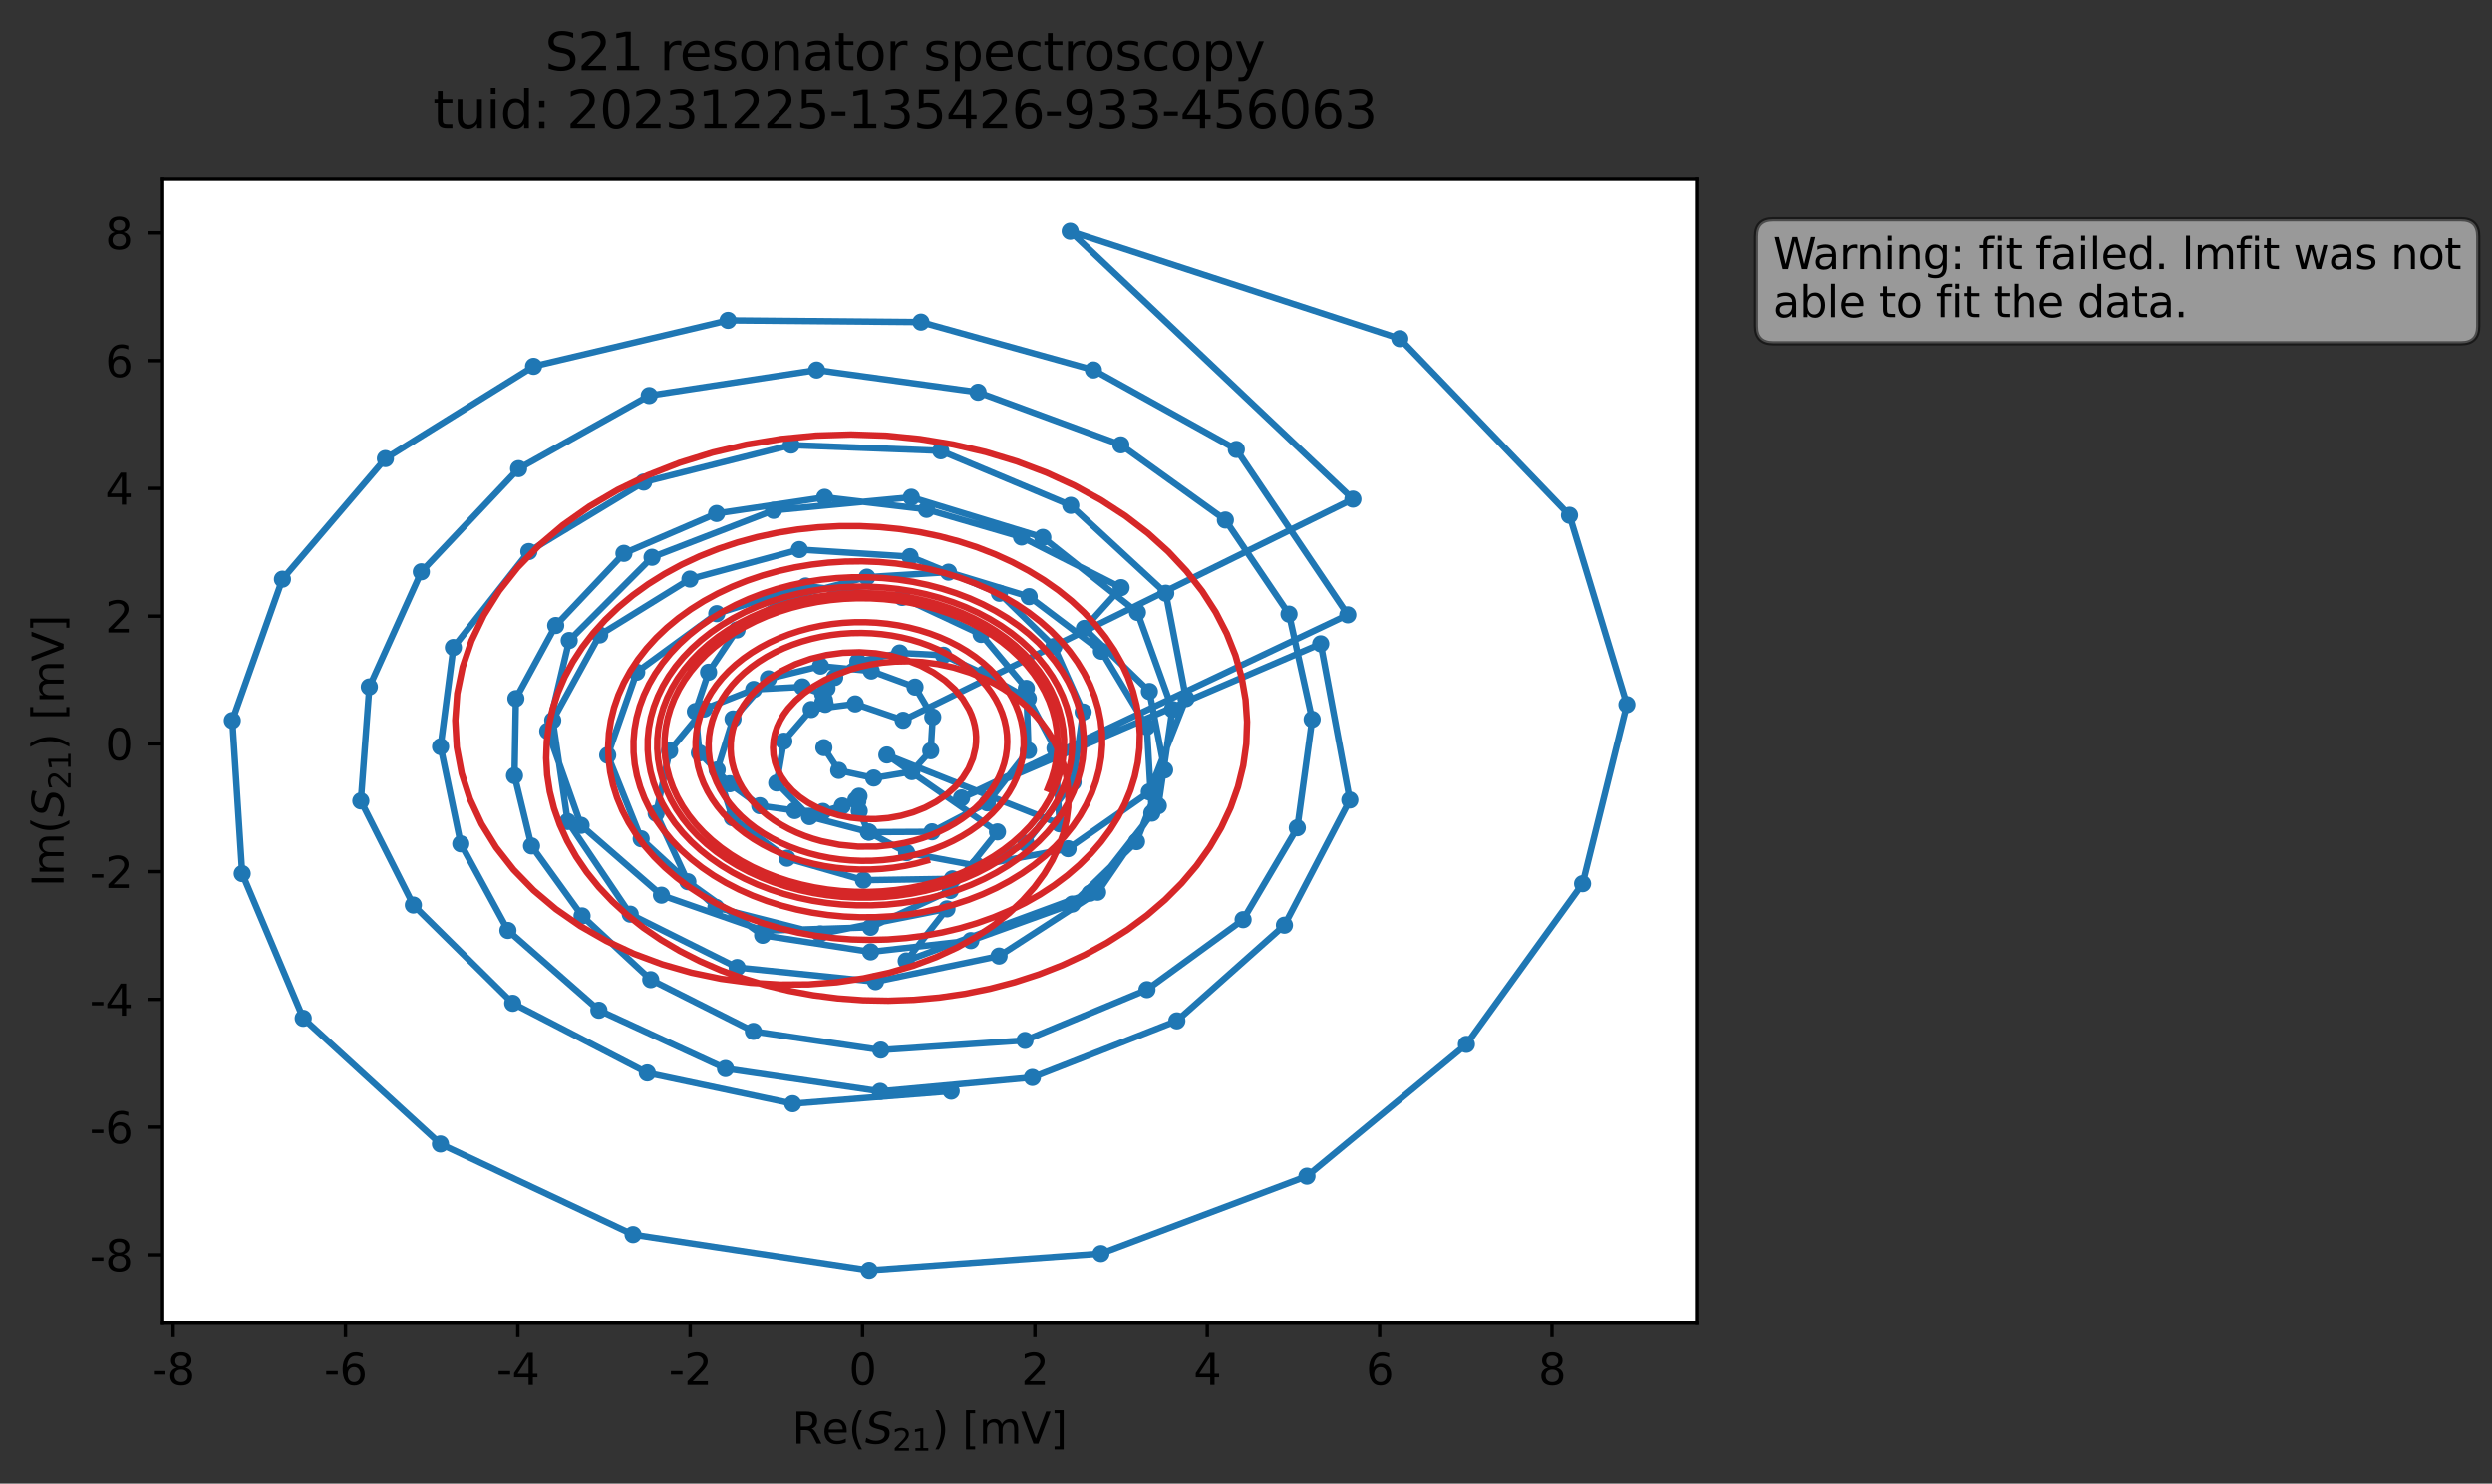 <?xml version="1.0" encoding="utf-8" standalone="no"?>
<!DOCTYPE svg PUBLIC "-//W3C//DTD SVG 1.1//EN"
  "http://www.w3.org/Graphics/SVG/1.1/DTD/svg11.dtd">
<svg xmlns:xlink="http://www.w3.org/1999/xlink" width="580.132pt" height="345.428pt" viewBox="0 0 580.132 345.428" xmlns="http://www.w3.org/2000/svg" version="1.1">
 <rect x="0" y="0" width="580.132" height="345.428" fill="#333333" stroke="none"/>
 <defs>
  <style type="text/css">*{stroke-linejoin: round; stroke-linecap: butt}</style>
 </defs>
 <g id="figure_1">
  <g id="patch_1">
   <path d="M 0 345.428 
L 580.132 345.428 
L 580.132 -0 
L 0 -0 
L 0 345.428 
z
" style="fill: none; opacity: 0"/>
  </g>
  <g id="axes_1">
   <g id="patch_2">
    <path d="M 37.848 307.872 
L 394.968 307.872 
L 394.968 41.76 
L 37.848 41.76 
z
" style="fill: #ffffff"/>
   </g>
   <g id="matplotlib.axis_1">
    <g id="xtick_1">
     <g id="line2d_1">
      <defs>
       <path id="me493c1158b" d="M 0 0 
L 0 3.5 
" style="stroke: #000000; stroke-width: 0.8"/>
      </defs>
      <g>
       <use xlink:href="#me493c1158b" x="40.304" y="307.872" style="stroke: #000000; stroke-width: 0.8"/>
      </g>
     </g>
     <g id="text_1">
      <!-- -8 -->
      <g transform="translate(35.319 322.47) scale(0.1 -0.1)">
       <defs>
        <path id="DejaVuSans-2d" d="M 313 2009 
L 1997 2009 
L 1997 1497 
L 313 1497 
L 313 2009 
z
" transform="scale(0.016)"/>
        <path id="DejaVuSans-38" d="M 2034 2216 
Q 1584 2216 1326 1975 
Q 1069 1734 1069 1313 
Q 1069 891 1326 650 
Q 1584 409 2034 409 
Q 2484 409 2743 651 
Q 3003 894 3003 1313 
Q 3003 1734 2745 1975 
Q 2488 2216 2034 2216 
z
M 1403 2484 
Q 997 2584 770 2862 
Q 544 3141 544 3541 
Q 544 4100 942 4425 
Q 1341 4750 2034 4750 
Q 2731 4750 3128 4425 
Q 3525 4100 3525 3541 
Q 3525 3141 3298 2862 
Q 3072 2584 2669 2484 
Q 3125 2378 3379 2068 
Q 3634 1759 3634 1313 
Q 3634 634 3220 271 
Q 2806 -91 2034 -91 
Q 1263 -91 848 271 
Q 434 634 434 1313 
Q 434 1759 690 2068 
Q 947 2378 1403 2484 
z
M 1172 3481 
Q 1172 3119 1398 2916 
Q 1625 2713 2034 2713 
Q 2441 2713 2670 2916 
Q 2900 3119 2900 3481 
Q 2900 3844 2670 4047 
Q 2441 4250 2034 4250 
Q 1625 4250 1398 4047 
Q 1172 3844 1172 3481 
z
" transform="scale(0.016)"/>
       </defs>
       <use xlink:href="#DejaVuSans-2d"/>
       <use xlink:href="#DejaVuSans-38" x="36.084"/>
      </g>
     </g>
    </g>
    <g id="xtick_2">
     <g id="line2d_2">
      <g>
       <use xlink:href="#me493c1158b" x="80.428" y="307.872" style="stroke: #000000; stroke-width: 0.8"/>
      </g>
     </g>
     <g id="text_2">
      <!-- -6 -->
      <g transform="translate(75.443 322.47) scale(0.1 -0.1)">
       <defs>
        <path id="DejaVuSans-36" d="M 2113 2584 
Q 1688 2584 1439 2293 
Q 1191 2003 1191 1497 
Q 1191 994 1439 701 
Q 1688 409 2113 409 
Q 2538 409 2786 701 
Q 3034 994 3034 1497 
Q 3034 2003 2786 2293 
Q 2538 2584 2113 2584 
z
M 3366 4563 
L 3366 3988 
Q 3128 4100 2886 4159 
Q 2644 4219 2406 4219 
Q 1781 4219 1451 3797 
Q 1122 3375 1075 2522 
Q 1259 2794 1537 2939 
Q 1816 3084 2150 3084 
Q 2853 3084 3261 2657 
Q 3669 2231 3669 1497 
Q 3669 778 3244 343 
Q 2819 -91 2113 -91 
Q 1303 -91 875 529 
Q 447 1150 447 2328 
Q 447 3434 972 4092 
Q 1497 4750 2381 4750 
Q 2619 4750 2861 4703 
Q 3103 4656 3366 4563 
z
" transform="scale(0.016)"/>
       </defs>
       <use xlink:href="#DejaVuSans-2d"/>
       <use xlink:href="#DejaVuSans-36" x="36.084"/>
      </g>
     </g>
    </g>
    <g id="xtick_3">
     <g id="line2d_3">
      <g>
       <use xlink:href="#me493c1158b" x="120.553" y="307.872" style="stroke: #000000; stroke-width: 0.8"/>
      </g>
     </g>
     <g id="text_3">
      <!-- -4 -->
      <g transform="translate(115.567 322.47) scale(0.1 -0.1)">
       <defs>
        <path id="DejaVuSans-34" d="M 2419 4116 
L 825 1625 
L 2419 1625 
L 2419 4116 
z
M 2253 4666 
L 3047 4666 
L 3047 1625 
L 3713 1625 
L 3713 1100 
L 3047 1100 
L 3047 0 
L 2419 0 
L 2419 1100 
L 313 1100 
L 313 1709 
L 2253 4666 
z
" transform="scale(0.016)"/>
       </defs>
       <use xlink:href="#DejaVuSans-2d"/>
       <use xlink:href="#DejaVuSans-34" x="36.084"/>
      </g>
     </g>
    </g>
    <g id="xtick_4">
     <g id="line2d_4">
      <g>
       <use xlink:href="#me493c1158b" x="160.677" y="307.872" style="stroke: #000000; stroke-width: 0.8"/>
      </g>
     </g>
     <g id="text_4">
      <!-- -2 -->
      <g transform="translate(155.692 322.47) scale(0.1 -0.1)">
       <defs>
        <path id="DejaVuSans-32" d="M 1228 531 
L 3431 531 
L 3431 0 
L 469 0 
L 469 531 
Q 828 903 1448 1529 
Q 2069 2156 2228 2338 
Q 2531 2678 2651 2914 
Q 2772 3150 2772 3378 
Q 2772 3750 2511 3984 
Q 2250 4219 1831 4219 
Q 1534 4219 1204 4116 
Q 875 4013 500 3803 
L 500 4441 
Q 881 4594 1212 4672 
Q 1544 4750 1819 4750 
Q 2544 4750 2975 4387 
Q 3406 4025 3406 3419 
Q 3406 3131 3298 2873 
Q 3191 2616 2906 2266 
Q 2828 2175 2409 1742 
Q 1991 1309 1228 531 
z
" transform="scale(0.016)"/>
       </defs>
       <use xlink:href="#DejaVuSans-2d"/>
       <use xlink:href="#DejaVuSans-32" x="36.084"/>
      </g>
     </g>
    </g>
    <g id="xtick_5">
     <g id="line2d_5">
      <g>
       <use xlink:href="#me493c1158b" x="200.801" y="307.872" style="stroke: #000000; stroke-width: 0.8"/>
      </g>
     </g>
     <g id="text_5">
      <!-- 0 -->
      <g transform="translate(197.62 322.47) scale(0.1 -0.1)">
       <defs>
        <path id="DejaVuSans-30" d="M 2034 4250 
Q 1547 4250 1301 3770 
Q 1056 3291 1056 2328 
Q 1056 1369 1301 889 
Q 1547 409 2034 409 
Q 2525 409 2770 889 
Q 3016 1369 3016 2328 
Q 3016 3291 2770 3770 
Q 2525 4250 2034 4250 
z
M 2034 4750 
Q 2819 4750 3233 4129 
Q 3647 3509 3647 2328 
Q 3647 1150 3233 529 
Q 2819 -91 2034 -91 
Q 1250 -91 836 529 
Q 422 1150 422 2328 
Q 422 3509 836 4129 
Q 1250 4750 2034 4750 
z
" transform="scale(0.016)"/>
       </defs>
       <use xlink:href="#DejaVuSans-30"/>
      </g>
     </g>
    </g>
    <g id="xtick_6">
     <g id="line2d_6">
      <g>
       <use xlink:href="#me493c1158b" x="240.926" y="307.872" style="stroke: #000000; stroke-width: 0.8"/>
      </g>
     </g>
     <g id="text_6">
      <!-- 2 -->
      <g transform="translate(237.744 322.47) scale(0.1 -0.1)">
       <use xlink:href="#DejaVuSans-32"/>
      </g>
     </g>
    </g>
    <g id="xtick_7">
     <g id="line2d_7">
      <g>
       <use xlink:href="#me493c1158b" x="281.05" y="307.872" style="stroke: #000000; stroke-width: 0.8"/>
      </g>
     </g>
     <g id="text_7">
      <!-- 4 -->
      <g transform="translate(277.869 322.47) scale(0.1 -0.1)">
       <use xlink:href="#DejaVuSans-34"/>
      </g>
     </g>
    </g>
    <g id="xtick_8">
     <g id="line2d_8">
      <g>
       <use xlink:href="#me493c1158b" x="321.175" y="307.872" style="stroke: #000000; stroke-width: 0.8"/>
      </g>
     </g>
     <g id="text_8">
      <!-- 6 -->
      <g transform="translate(317.993 322.47) scale(0.1 -0.1)">
       <use xlink:href="#DejaVuSans-36"/>
      </g>
     </g>
    </g>
    <g id="xtick_9">
     <g id="line2d_9">
      <g>
       <use xlink:href="#me493c1158b" x="361.299" y="307.872" style="stroke: #000000; stroke-width: 0.8"/>
      </g>
     </g>
     <g id="text_9">
      <!-- 8 -->
      <g transform="translate(358.118 322.47) scale(0.1 -0.1)">
       <use xlink:href="#DejaVuSans-38"/>
      </g>
     </g>
    </g>
    <g id="text_10">
     <!-- Re$(S_{21})$ [mV] -->
     <g transform="translate(184.408 336.149) scale(0.1 -0.1)">
      <defs>
       <path id="DejaVuSans-52" d="M 2841 2188 
Q 3044 2119 3236 1894 
Q 3428 1669 3622 1275 
L 4263 0 
L 3584 0 
L 2988 1197 
Q 2756 1666 2539 1819 
Q 2322 1972 1947 1972 
L 1259 1972 
L 1259 0 
L 628 0 
L 628 4666 
L 2053 4666 
Q 2853 4666 3247 4331 
Q 3641 3997 3641 3322 
Q 3641 2881 3436 2590 
Q 3231 2300 2841 2188 
z
M 1259 4147 
L 1259 2491 
L 2053 2491 
Q 2509 2491 2742 2702 
Q 2975 2913 2975 3322 
Q 2975 3731 2742 3939 
Q 2509 4147 2053 4147 
L 1259 4147 
z
" transform="scale(0.016)"/>
       <path id="DejaVuSans-65" d="M 3597 1894 
L 3597 1613 
L 953 1613 
Q 991 1019 1311 708 
Q 1631 397 2203 397 
Q 2534 397 2845 478 
Q 3156 559 3463 722 
L 3463 178 
Q 3153 47 2828 -22 
Q 2503 -91 2169 -91 
Q 1331 -91 842 396 
Q 353 884 353 1716 
Q 353 2575 817 3079 
Q 1281 3584 2069 3584 
Q 2775 3584 3186 3129 
Q 3597 2675 3597 1894 
z
M 3022 2063 
Q 3016 2534 2758 2815 
Q 2500 3097 2075 3097 
Q 1594 3097 1305 2825 
Q 1016 2553 972 2059 
L 3022 2063 
z
" transform="scale(0.016)"/>
       <path id="DejaVuSans-28" d="M 1984 4856 
Q 1566 4138 1362 3434 
Q 1159 2731 1159 2009 
Q 1159 1288 1364 580 
Q 1569 -128 1984 -844 
L 1484 -844 
Q 1016 -109 783 600 
Q 550 1309 550 2009 
Q 550 2706 781 3412 
Q 1013 4119 1484 4856 
L 1984 4856 
z
" transform="scale(0.016)"/>
       <path id="DejaVuSans-Oblique-53" d="M 3859 4513 
L 3738 3897 
Q 3422 4066 3111 4152 
Q 2800 4238 2509 4238 
Q 1944 4238 1609 3991 
Q 1275 3744 1275 3334 
Q 1275 3109 1398 2989 
Q 1522 2869 2034 2731 
L 2413 2638 
Q 3053 2472 3303 2217 
Q 3553 1963 3553 1503 
Q 3553 797 2998 353 
Q 2444 -91 1538 -91 
Q 1166 -91 791 -17 
Q 416 56 38 206 
L 166 856 
Q 513 641 861 531 
Q 1209 422 1556 422 
Q 2147 422 2503 684 
Q 2859 947 2859 1369 
Q 2859 1650 2717 1795 
Q 2575 1941 2106 2059 
L 1728 2156 
Q 1081 2325 845 2545 
Q 609 2766 609 3163 
Q 609 3859 1145 4304 
Q 1681 4750 2541 4750 
Q 2875 4750 3203 4690 
Q 3531 4631 3859 4513 
z
" transform="scale(0.016)"/>
       <path id="DejaVuSans-31" d="M 794 531 
L 1825 531 
L 1825 4091 
L 703 3866 
L 703 4441 
L 1819 4666 
L 2450 4666 
L 2450 531 
L 3481 531 
L 3481 0 
L 794 0 
L 794 531 
z
" transform="scale(0.016)"/>
       <path id="DejaVuSans-29" d="M 513 4856 
L 1013 4856 
Q 1481 4119 1714 3412 
Q 1947 2706 1947 2009 
Q 1947 1309 1714 600 
Q 1481 -109 1013 -844 
L 513 -844 
Q 928 -128 1133 580 
Q 1338 1288 1338 2009 
Q 1338 2731 1133 3434 
Q 928 4138 513 4856 
z
" transform="scale(0.016)"/>
       <path id="DejaVuSans-20" transform="scale(0.016)"/>
       <path id="DejaVuSans-5b" d="M 550 4863 
L 1875 4863 
L 1875 4416 
L 1125 4416 
L 1125 -397 
L 1875 -397 
L 1875 -844 
L 550 -844 
L 550 4863 
z
" transform="scale(0.016)"/>
       <path id="DejaVuSans-6d" d="M 3328 2828 
Q 3544 3216 3844 3400 
Q 4144 3584 4550 3584 
Q 5097 3584 5394 3201 
Q 5691 2819 5691 2113 
L 5691 0 
L 5113 0 
L 5113 2094 
Q 5113 2597 4934 2840 
Q 4756 3084 4391 3084 
Q 3944 3084 3684 2787 
Q 3425 2491 3425 1978 
L 3425 0 
L 2847 0 
L 2847 2094 
Q 2847 2600 2669 2842 
Q 2491 3084 2119 3084 
Q 1678 3084 1418 2786 
Q 1159 2488 1159 1978 
L 1159 0 
L 581 0 
L 581 3500 
L 1159 3500 
L 1159 2956 
Q 1356 3278 1631 3431 
Q 1906 3584 2284 3584 
Q 2666 3584 2933 3390 
Q 3200 3197 3328 2828 
z
" transform="scale(0.016)"/>
       <path id="DejaVuSans-56" d="M 1831 0 
L 50 4666 
L 709 4666 
L 2188 738 
L 3669 4666 
L 4325 4666 
L 2547 0 
L 1831 0 
z
" transform="scale(0.016)"/>
       <path id="DejaVuSans-5d" d="M 1947 4863 
L 1947 -844 
L 622 -844 
L 622 -397 
L 1369 -397 
L 1369 4416 
L 622 4416 
L 622 4863 
L 1947 4863 
z
" transform="scale(0.016)"/>
      </defs>
      <use xlink:href="#DejaVuSans-52" transform="translate(0 0.016)"/>
      <use xlink:href="#DejaVuSans-65" transform="translate(69.482 0.016)"/>
      <use xlink:href="#DejaVuSans-28" transform="translate(131.006 0.016)"/>
      <use xlink:href="#DejaVuSans-Oblique-53" transform="translate(170.02 0.016)"/>
      <use xlink:href="#DejaVuSans-32" transform="translate(233.496 -16.391) scale(0.7)"/>
      <use xlink:href="#DejaVuSans-31" transform="translate(278.032 -16.391) scale(0.7)"/>
      <use xlink:href="#DejaVuSans-29" transform="translate(325.303 0.016)"/>
      <use xlink:href="#DejaVuSans-20" transform="translate(364.316 0.016)"/>
      <use xlink:href="#DejaVuSans-5b" transform="translate(396.104 0.016)"/>
      <use xlink:href="#DejaVuSans-6d" transform="translate(435.117 0.016)"/>
      <use xlink:href="#DejaVuSans-56" transform="translate(532.529 0.016)"/>
      <use xlink:href="#DejaVuSans-5d" transform="translate(600.938 0.016)"/>
     </g>
    </g>
   </g>
   <g id="matplotlib.axis_2">
    <g id="ytick_1">
     <g id="line2d_10">
      <defs>
       <path id="m18071b0955" d="M 0 0 
L -3.5 0 
" style="stroke: #000000; stroke-width: 0.8"/>
      </defs>
      <g>
       <use xlink:href="#m18071b0955" x="37.848" y="292.16" style="stroke: #000000; stroke-width: 0.8"/>
      </g>
     </g>
     <g id="text_11">
      <!-- -8 -->
      <g transform="translate(20.878 295.959) scale(0.1 -0.1)">
       <use xlink:href="#DejaVuSans-2d"/>
       <use xlink:href="#DejaVuSans-38" x="36.084"/>
      </g>
     </g>
    </g>
    <g id="ytick_2">
     <g id="line2d_11">
      <g>
       <use xlink:href="#m18071b0955" x="37.848" y="262.419" style="stroke: #000000; stroke-width: 0.8"/>
      </g>
     </g>
     <g id="text_12">
      <!-- -6 -->
      <g transform="translate(20.878 266.218) scale(0.1 -0.1)">
       <use xlink:href="#DejaVuSans-2d"/>
       <use xlink:href="#DejaVuSans-36" x="36.084"/>
      </g>
     </g>
    </g>
    <g id="ytick_3">
     <g id="line2d_12">
      <g>
       <use xlink:href="#m18071b0955" x="37.848" y="232.679" style="stroke: #000000; stroke-width: 0.8"/>
      </g>
     </g>
     <g id="text_13">
      <!-- -4 -->
      <g transform="translate(20.878 236.478) scale(0.1 -0.1)">
       <use xlink:href="#DejaVuSans-2d"/>
       <use xlink:href="#DejaVuSans-34" x="36.084"/>
      </g>
     </g>
    </g>
    <g id="ytick_4">
     <g id="line2d_13">
      <g>
       <use xlink:href="#m18071b0955" x="37.848" y="202.938" style="stroke: #000000; stroke-width: 0.8"/>
      </g>
     </g>
     <g id="text_14">
      <!-- -2 -->
      <g transform="translate(20.878 206.738) scale(0.1 -0.1)">
       <use xlink:href="#DejaVuSans-2d"/>
       <use xlink:href="#DejaVuSans-32" x="36.084"/>
      </g>
     </g>
    </g>
    <g id="ytick_5">
     <g id="line2d_14">
      <g>
       <use xlink:href="#m18071b0955" x="37.848" y="173.198" style="stroke: #000000; stroke-width: 0.8"/>
      </g>
     </g>
     <g id="text_15">
      <!-- 0 -->
      <g transform="translate(24.486 176.997) scale(0.1 -0.1)">
       <use xlink:href="#DejaVuSans-30"/>
      </g>
     </g>
    </g>
    <g id="ytick_6">
     <g id="line2d_15">
      <g>
       <use xlink:href="#m18071b0955" x="37.848" y="143.458" style="stroke: #000000; stroke-width: 0.8"/>
      </g>
     </g>
     <g id="text_16">
      <!-- 2 -->
      <g transform="translate(24.486 147.257) scale(0.1 -0.1)">
       <use xlink:href="#DejaVuSans-32"/>
      </g>
     </g>
    </g>
    <g id="ytick_7">
     <g id="line2d_16">
      <g>
       <use xlink:href="#m18071b0955" x="37.848" y="113.717" style="stroke: #000000; stroke-width: 0.8"/>
      </g>
     </g>
     <g id="text_17">
      <!-- 4 -->
      <g transform="translate(24.486 117.517) scale(0.1 -0.1)">
       <use xlink:href="#DejaVuSans-34"/>
      </g>
     </g>
    </g>
    <g id="ytick_8">
     <g id="line2d_17">
      <g>
       <use xlink:href="#m18071b0955" x="37.848" y="83.977" style="stroke: #000000; stroke-width: 0.8"/>
      </g>
     </g>
     <g id="text_18">
      <!-- 6 -->
      <g transform="translate(24.486 87.776) scale(0.1 -0.1)">
       <use xlink:href="#DejaVuSans-36"/>
      </g>
     </g>
    </g>
    <g id="ytick_9">
     <g id="line2d_18">
      <g>
       <use xlink:href="#m18071b0955" x="37.848" y="54.237" style="stroke: #000000; stroke-width: 0.8"/>
      </g>
     </g>
     <g id="text_19">
      <!-- 8 -->
      <g transform="translate(24.486 58.036) scale(0.1 -0.1)">
       <use xlink:href="#DejaVuSans-38"/>
      </g>
     </g>
    </g>
    <g id="text_20">
     <!-- Im$(S_{21})$ [mV] -->
     <g transform="translate(14.798 206.466) rotate(-90) scale(0.1 -0.1)">
      <defs>
       <path id="DejaVuSans-49" d="M 628 4666 
L 1259 4666 
L 1259 0 
L 628 0 
L 628 4666 
z
" transform="scale(0.016)"/>
      </defs>
      <use xlink:href="#DejaVuSans-49" transform="translate(0 0.016)"/>
      <use xlink:href="#DejaVuSans-6d" transform="translate(25.867 0.016)"/>
      <use xlink:href="#DejaVuSans-28" transform="translate(123.279 0.016)"/>
      <use xlink:href="#DejaVuSans-Oblique-53" transform="translate(162.293 0.016)"/>
      <use xlink:href="#DejaVuSans-32" transform="translate(225.77 -16.391) scale(0.7)"/>
      <use xlink:href="#DejaVuSans-31" transform="translate(270.306 -16.391) scale(0.7)"/>
      <use xlink:href="#DejaVuSans-29" transform="translate(317.576 0.016)"/>
      <use xlink:href="#DejaVuSans-20" transform="translate(356.59 0.016)"/>
      <use xlink:href="#DejaVuSans-5b" transform="translate(388.377 0.016)"/>
      <use xlink:href="#DejaVuSans-6d" transform="translate(427.391 0.016)"/>
      <use xlink:href="#DejaVuSans-56" transform="translate(524.803 0.016)"/>
      <use xlink:href="#DejaVuSans-5d" transform="translate(593.211 0.016)"/>
     </g>
    </g>
   </g>
   <g id="line2d_19">
    <path d="M 221.447 254.056 
L 184.536 256.973 
L 150.694 249.81 
L 119.361 233.595 
L 96.233 210.718 
L 84.002 186.481 
L 85.983 159.933 
L 98.086 133.132 
L 120.724 109.123 
L 151.141 92.11 
L 190.109 86.163 
L 227.702 91.333 
L 260.928 103.576 
L 285.266 121.083 
L 300.08 142.985 
L 305.469 167.495 
L 302.013 192.734 
L 289.394 214.119 
L 267.012 230.42 
L 238.609 242.247 
L 205.042 244.498 
L 175.387 240.139 
L 151.491 228.097 
L 135.497 213.247 
L 123.737 196.955 
L 119.776 180.592 
L 120.098 162.658 
L 129.363 145.635 
L 145.239 128.84 
L 166.818 119.56 
L 191.982 115.794 
L 215.708 118.603 
L 237.809 125.037 
L 260.988 136.821 
L 252.425 146.309 
L 267.574 160.998 
L 271.119 179.287 
L 264.578 195.956 
L 249.609 210.492 
L 226.026 219.003 
L 202.682 221.629 
L 177.538 217.761 
L 160.13 205.287 
L 152.762 189.368 
L 155.893 174.821 
L 163.958 165.07 
L 175.457 160.53 
L 186.793 159.929 
L 191.529 161.607 
L 192.12 163.998 
L 191.565 163.488 
L 191.951 163.031 
L 192.536 160.258 
L 194.328 157.742 
L 199.711 154.046 
L 209.447 152.026 
L 219.66 152.555 
L 229.063 156.901 
L 239.379 162.667 
L 245.596 174.248 
L 246.671 191.809 
L 206.457 175.788 
L 232.214 193.693 
L 221.262 207.337 
L 202.657 215.907 
L 177.73 216.69 
L 153.994 208.421 
L 135.271 192.157 
L 127.516 170.215 
L 132.507 149.126 
L 151.795 129.752 
L 180.083 118.829 
L 212.157 115.777 
L 242.76 125.124 
L 264.792 142.584 
L 272.935 165.184 
L 269.66 187.611 
L 253.737 207.964 
L 210.955 223.736 
L 220.464 211.61 
L 190.933 217.45 
L 166.651 211.268 
L 149.267 195.293 
L 141.459 175.848 
L 148.229 156.508 
L 166.858 142.877 
L 187.561 136.434 
L 210.005 139.096 
L 228.414 147.715 
L 238.931 160.284 
L 239.423 174.746 
L 229.865 186.935 
L 216.985 193.67 
L 202.318 193.745 
L 188.453 190.13 
L 180.818 182.301 
L 182.491 172.575 
L 188.848 165.199 
L 199.1 163.884 
L 210.244 167.7 
L 314.955 116.218 
L 249.141 53.856 
L 325.874 78.865 
L 365.369 119.977 
L 378.736 164.063 
L 368.416 205.746 
L 341.367 243.167 
L 304.263 273.842 
L 256.292 291.876 
L 202.338 295.776 
L 147.367 287.451 
L 102.532 266.353 
L 70.594 237.093 
L 56.383 203.394 
L 54.081 167.763 
L 65.756 134.852 
L 89.723 106.779 
L 124.209 85.304 
L 169.482 74.607 
L 214.402 75.006 
L 254.54 86.148 
L 287.816 104.648 
L 313.764 143.152 
L 223.858 185.781 
L 307.46 149.903 
L 314.239 186.265 
L 299.017 215.41 
L 273.97 237.68 
L 240.339 250.865 
L 204.899 254.104 
L 168.893 248.791 
L 139.407 235.211 
L 118.243 216.635 
L 107.268 196.467 
L 102.563 173.857 
L 105.544 150.757 
L 123.111 128.423 
L 149.851 112.256 
L 184.176 103.635 
L 219.014 104.972 
L 249.267 117.669 
L 271.389 138.119 
L 276.11 162.656 
L 267.551 184.381 
L 248.636 197.597 
L 227.44 201.569 
L 211.054 198.524 
L 202.162 193.714 
L 200.032 188.821 
L 199.981 185.389 
L 199.24 186.263 
L 199.701 186.571 
L 191.582 188.932 
L 185.015 188.722 
L 176.866 187.593 
L 169.871 182.485 
L 162.82 175.32 
L 161.885 165.662 
L 164.953 156.514 
L 171.572 146.67 
L 182.83 139.359 
L 201.825 134.377 
L 220.823 133.219 
L 239.583 138.919 
L 256.413 151.632 
L 266.99 169.234 
L 268.141 189.32 
L 255.526 207.737 
L 232.583 222.599 
L 203.814 228.559 
L 171.603 225.264 
L 146.713 212.843 
L 132.161 191.271 
L 128.675 167.725 
L 139.601 147.837 
L 160.618 134.827 
L 186.096 127.954 
L 211.86 129.599 
L 232.673 138.133 
L 245.368 150.534 
L 252.146 165.777 
L 249.795 182.115 
L 238.87 196.347 
L 221.71 204.615 
L 201 204.926 
L 183.233 199.82 
L 170.477 190.38 
L 166.954 179.27 
L 170.643 167.396 
L 178.881 158.047 
L 191.021 155.091 
L 202.835 156.235 
L 213.021 159.977 
L 217.151 166.957 
L 216.68 174.805 
L 212.266 179.661 
L 203.4 181.152 
L 195.262 179.382 
L 191.803 174.078 
L 191.803 174.078 
" clip-path="url(#p6ceed65a00)" style="fill: none; stroke: #1f77b4; stroke-width: 1.5; stroke-linecap: square"/>
    <defs>
     <path id="m427f1505ab" d="M 0 1.5 
C 0.398 1.5 0.779 1.342 1.061 1.061 
C 1.342 0.779 1.5 0.398 1.5 0 
C 1.5 -0.398 1.342 -0.779 1.061 -1.061 
C 0.779 -1.342 0.398 -1.5 0 -1.5 
C -0.398 -1.5 -0.779 -1.342 -1.061 -1.061 
C -1.342 -0.779 -1.5 -0.398 -1.5 0 
C -1.5 0.398 -1.342 0.779 -1.061 1.061 
C -0.779 1.342 -0.398 1.5 0 1.5 
z
" style="stroke: #1f77b4"/>
    </defs>
    <g clip-path="url(#p6ceed65a00)">
     <use xlink:href="#m427f1505ab" x="221.447" y="254.056" style="fill: #1f77b4; stroke: #1f77b4"/>
     <use xlink:href="#m427f1505ab" x="184.536" y="256.973" style="fill: #1f77b4; stroke: #1f77b4"/>
     <use xlink:href="#m427f1505ab" x="150.694" y="249.81" style="fill: #1f77b4; stroke: #1f77b4"/>
     <use xlink:href="#m427f1505ab" x="119.361" y="233.595" style="fill: #1f77b4; stroke: #1f77b4"/>
     <use xlink:href="#m427f1505ab" x="96.233" y="210.718" style="fill: #1f77b4; stroke: #1f77b4"/>
     <use xlink:href="#m427f1505ab" x="84.002" y="186.481" style="fill: #1f77b4; stroke: #1f77b4"/>
     <use xlink:href="#m427f1505ab" x="85.983" y="159.933" style="fill: #1f77b4; stroke: #1f77b4"/>
     <use xlink:href="#m427f1505ab" x="98.086" y="133.132" style="fill: #1f77b4; stroke: #1f77b4"/>
     <use xlink:href="#m427f1505ab" x="120.724" y="109.123" style="fill: #1f77b4; stroke: #1f77b4"/>
     <use xlink:href="#m427f1505ab" x="151.141" y="92.11" style="fill: #1f77b4; stroke: #1f77b4"/>
     <use xlink:href="#m427f1505ab" x="190.109" y="86.163" style="fill: #1f77b4; stroke: #1f77b4"/>
     <use xlink:href="#m427f1505ab" x="227.702" y="91.333" style="fill: #1f77b4; stroke: #1f77b4"/>
     <use xlink:href="#m427f1505ab" x="260.928" y="103.576" style="fill: #1f77b4; stroke: #1f77b4"/>
     <use xlink:href="#m427f1505ab" x="285.266" y="121.083" style="fill: #1f77b4; stroke: #1f77b4"/>
     <use xlink:href="#m427f1505ab" x="300.08" y="142.985" style="fill: #1f77b4; stroke: #1f77b4"/>
     <use xlink:href="#m427f1505ab" x="305.469" y="167.495" style="fill: #1f77b4; stroke: #1f77b4"/>
     <use xlink:href="#m427f1505ab" x="302.013" y="192.734" style="fill: #1f77b4; stroke: #1f77b4"/>
     <use xlink:href="#m427f1505ab" x="289.394" y="214.119" style="fill: #1f77b4; stroke: #1f77b4"/>
     <use xlink:href="#m427f1505ab" x="267.012" y="230.42" style="fill: #1f77b4; stroke: #1f77b4"/>
     <use xlink:href="#m427f1505ab" x="238.609" y="242.247" style="fill: #1f77b4; stroke: #1f77b4"/>
     <use xlink:href="#m427f1505ab" x="205.042" y="244.498" style="fill: #1f77b4; stroke: #1f77b4"/>
     <use xlink:href="#m427f1505ab" x="175.387" y="240.139" style="fill: #1f77b4; stroke: #1f77b4"/>
     <use xlink:href="#m427f1505ab" x="151.491" y="228.097" style="fill: #1f77b4; stroke: #1f77b4"/>
     <use xlink:href="#m427f1505ab" x="135.497" y="213.247" style="fill: #1f77b4; stroke: #1f77b4"/>
     <use xlink:href="#m427f1505ab" x="123.737" y="196.955" style="fill: #1f77b4; stroke: #1f77b4"/>
     <use xlink:href="#m427f1505ab" x="119.776" y="180.592" style="fill: #1f77b4; stroke: #1f77b4"/>
     <use xlink:href="#m427f1505ab" x="120.098" y="162.658" style="fill: #1f77b4; stroke: #1f77b4"/>
     <use xlink:href="#m427f1505ab" x="129.363" y="145.635" style="fill: #1f77b4; stroke: #1f77b4"/>
     <use xlink:href="#m427f1505ab" x="145.239" y="128.84" style="fill: #1f77b4; stroke: #1f77b4"/>
     <use xlink:href="#m427f1505ab" x="166.818" y="119.56" style="fill: #1f77b4; stroke: #1f77b4"/>
     <use xlink:href="#m427f1505ab" x="191.982" y="115.794" style="fill: #1f77b4; stroke: #1f77b4"/>
     <use xlink:href="#m427f1505ab" x="215.708" y="118.603" style="fill: #1f77b4; stroke: #1f77b4"/>
     <use xlink:href="#m427f1505ab" x="237.809" y="125.037" style="fill: #1f77b4; stroke: #1f77b4"/>
     <use xlink:href="#m427f1505ab" x="260.988" y="136.821" style="fill: #1f77b4; stroke: #1f77b4"/>
     <use xlink:href="#m427f1505ab" x="252.425" y="146.309" style="fill: #1f77b4; stroke: #1f77b4"/>
     <use xlink:href="#m427f1505ab" x="267.574" y="160.998" style="fill: #1f77b4; stroke: #1f77b4"/>
     <use xlink:href="#m427f1505ab" x="271.119" y="179.287" style="fill: #1f77b4; stroke: #1f77b4"/>
     <use xlink:href="#m427f1505ab" x="264.578" y="195.956" style="fill: #1f77b4; stroke: #1f77b4"/>
     <use xlink:href="#m427f1505ab" x="249.609" y="210.492" style="fill: #1f77b4; stroke: #1f77b4"/>
     <use xlink:href="#m427f1505ab" x="226.026" y="219.003" style="fill: #1f77b4; stroke: #1f77b4"/>
     <use xlink:href="#m427f1505ab" x="202.682" y="221.629" style="fill: #1f77b4; stroke: #1f77b4"/>
     <use xlink:href="#m427f1505ab" x="177.538" y="217.761" style="fill: #1f77b4; stroke: #1f77b4"/>
     <use xlink:href="#m427f1505ab" x="160.13" y="205.287" style="fill: #1f77b4; stroke: #1f77b4"/>
     <use xlink:href="#m427f1505ab" x="152.762" y="189.368" style="fill: #1f77b4; stroke: #1f77b4"/>
     <use xlink:href="#m427f1505ab" x="155.893" y="174.821" style="fill: #1f77b4; stroke: #1f77b4"/>
     <use xlink:href="#m427f1505ab" x="163.958" y="165.07" style="fill: #1f77b4; stroke: #1f77b4"/>
     <use xlink:href="#m427f1505ab" x="175.457" y="160.53" style="fill: #1f77b4; stroke: #1f77b4"/>
     <use xlink:href="#m427f1505ab" x="186.793" y="159.929" style="fill: #1f77b4; stroke: #1f77b4"/>
     <use xlink:href="#m427f1505ab" x="191.529" y="161.607" style="fill: #1f77b4; stroke: #1f77b4"/>
     <use xlink:href="#m427f1505ab" x="192.12" y="163.998" style="fill: #1f77b4; stroke: #1f77b4"/>
     <use xlink:href="#m427f1505ab" x="191.565" y="163.488" style="fill: #1f77b4; stroke: #1f77b4"/>
     <use xlink:href="#m427f1505ab" x="191.951" y="163.031" style="fill: #1f77b4; stroke: #1f77b4"/>
     <use xlink:href="#m427f1505ab" x="192.536" y="160.258" style="fill: #1f77b4; stroke: #1f77b4"/>
     <use xlink:href="#m427f1505ab" x="194.328" y="157.742" style="fill: #1f77b4; stroke: #1f77b4"/>
     <use xlink:href="#m427f1505ab" x="199.711" y="154.046" style="fill: #1f77b4; stroke: #1f77b4"/>
     <use xlink:href="#m427f1505ab" x="209.447" y="152.026" style="fill: #1f77b4; stroke: #1f77b4"/>
     <use xlink:href="#m427f1505ab" x="219.66" y="152.555" style="fill: #1f77b4; stroke: #1f77b4"/>
     <use xlink:href="#m427f1505ab" x="229.063" y="156.901" style="fill: #1f77b4; stroke: #1f77b4"/>
     <use xlink:href="#m427f1505ab" x="239.379" y="162.667" style="fill: #1f77b4; stroke: #1f77b4"/>
     <use xlink:href="#m427f1505ab" x="245.596" y="174.248" style="fill: #1f77b4; stroke: #1f77b4"/>
     <use xlink:href="#m427f1505ab" x="246.671" y="191.809" style="fill: #1f77b4; stroke: #1f77b4"/>
     <use xlink:href="#m427f1505ab" x="206.457" y="175.788" style="fill: #1f77b4; stroke: #1f77b4"/>
     <use xlink:href="#m427f1505ab" x="232.214" y="193.693" style="fill: #1f77b4; stroke: #1f77b4"/>
     <use xlink:href="#m427f1505ab" x="221.262" y="207.337" style="fill: #1f77b4; stroke: #1f77b4"/>
     <use xlink:href="#m427f1505ab" x="202.657" y="215.907" style="fill: #1f77b4; stroke: #1f77b4"/>
     <use xlink:href="#m427f1505ab" x="177.73" y="216.69" style="fill: #1f77b4; stroke: #1f77b4"/>
     <use xlink:href="#m427f1505ab" x="153.994" y="208.421" style="fill: #1f77b4; stroke: #1f77b4"/>
     <use xlink:href="#m427f1505ab" x="135.271" y="192.157" style="fill: #1f77b4; stroke: #1f77b4"/>
     <use xlink:href="#m427f1505ab" x="127.516" y="170.215" style="fill: #1f77b4; stroke: #1f77b4"/>
     <use xlink:href="#m427f1505ab" x="132.507" y="149.126" style="fill: #1f77b4; stroke: #1f77b4"/>
     <use xlink:href="#m427f1505ab" x="151.795" y="129.752" style="fill: #1f77b4; stroke: #1f77b4"/>
     <use xlink:href="#m427f1505ab" x="180.083" y="118.829" style="fill: #1f77b4; stroke: #1f77b4"/>
     <use xlink:href="#m427f1505ab" x="212.157" y="115.777" style="fill: #1f77b4; stroke: #1f77b4"/>
     <use xlink:href="#m427f1505ab" x="242.76" y="125.124" style="fill: #1f77b4; stroke: #1f77b4"/>
     <use xlink:href="#m427f1505ab" x="264.792" y="142.584" style="fill: #1f77b4; stroke: #1f77b4"/>
     <use xlink:href="#m427f1505ab" x="272.935" y="165.184" style="fill: #1f77b4; stroke: #1f77b4"/>
     <use xlink:href="#m427f1505ab" x="269.66" y="187.611" style="fill: #1f77b4; stroke: #1f77b4"/>
     <use xlink:href="#m427f1505ab" x="253.737" y="207.964" style="fill: #1f77b4; stroke: #1f77b4"/>
     <use xlink:href="#m427f1505ab" x="210.955" y="223.736" style="fill: #1f77b4; stroke: #1f77b4"/>
     <use xlink:href="#m427f1505ab" x="220.464" y="211.61" style="fill: #1f77b4; stroke: #1f77b4"/>
     <use xlink:href="#m427f1505ab" x="190.933" y="217.45" style="fill: #1f77b4; stroke: #1f77b4"/>
     <use xlink:href="#m427f1505ab" x="166.651" y="211.268" style="fill: #1f77b4; stroke: #1f77b4"/>
     <use xlink:href="#m427f1505ab" x="149.267" y="195.293" style="fill: #1f77b4; stroke: #1f77b4"/>
     <use xlink:href="#m427f1505ab" x="141.459" y="175.848" style="fill: #1f77b4; stroke: #1f77b4"/>
     <use xlink:href="#m427f1505ab" x="148.229" y="156.508" style="fill: #1f77b4; stroke: #1f77b4"/>
     <use xlink:href="#m427f1505ab" x="166.858" y="142.877" style="fill: #1f77b4; stroke: #1f77b4"/>
     <use xlink:href="#m427f1505ab" x="187.561" y="136.434" style="fill: #1f77b4; stroke: #1f77b4"/>
     <use xlink:href="#m427f1505ab" x="210.005" y="139.096" style="fill: #1f77b4; stroke: #1f77b4"/>
     <use xlink:href="#m427f1505ab" x="228.414" y="147.715" style="fill: #1f77b4; stroke: #1f77b4"/>
     <use xlink:href="#m427f1505ab" x="238.931" y="160.284" style="fill: #1f77b4; stroke: #1f77b4"/>
     <use xlink:href="#m427f1505ab" x="239.423" y="174.746" style="fill: #1f77b4; stroke: #1f77b4"/>
     <use xlink:href="#m427f1505ab" x="229.865" y="186.935" style="fill: #1f77b4; stroke: #1f77b4"/>
     <use xlink:href="#m427f1505ab" x="216.985" y="193.67" style="fill: #1f77b4; stroke: #1f77b4"/>
     <use xlink:href="#m427f1505ab" x="202.318" y="193.745" style="fill: #1f77b4; stroke: #1f77b4"/>
     <use xlink:href="#m427f1505ab" x="188.453" y="190.13" style="fill: #1f77b4; stroke: #1f77b4"/>
     <use xlink:href="#m427f1505ab" x="180.818" y="182.301" style="fill: #1f77b4; stroke: #1f77b4"/>
     <use xlink:href="#m427f1505ab" x="182.491" y="172.575" style="fill: #1f77b4; stroke: #1f77b4"/>
     <use xlink:href="#m427f1505ab" x="188.848" y="165.199" style="fill: #1f77b4; stroke: #1f77b4"/>
     <use xlink:href="#m427f1505ab" x="199.1" y="163.884" style="fill: #1f77b4; stroke: #1f77b4"/>
     <use xlink:href="#m427f1505ab" x="210.244" y="167.7" style="fill: #1f77b4; stroke: #1f77b4"/>
     <use xlink:href="#m427f1505ab" x="314.955" y="116.218" style="fill: #1f77b4; stroke: #1f77b4"/>
     <use xlink:href="#m427f1505ab" x="249.141" y="53.856" style="fill: #1f77b4; stroke: #1f77b4"/>
     <use xlink:href="#m427f1505ab" x="325.874" y="78.865" style="fill: #1f77b4; stroke: #1f77b4"/>
     <use xlink:href="#m427f1505ab" x="365.369" y="119.977" style="fill: #1f77b4; stroke: #1f77b4"/>
     <use xlink:href="#m427f1505ab" x="378.736" y="164.063" style="fill: #1f77b4; stroke: #1f77b4"/>
     <use xlink:href="#m427f1505ab" x="368.416" y="205.746" style="fill: #1f77b4; stroke: #1f77b4"/>
     <use xlink:href="#m427f1505ab" x="341.367" y="243.167" style="fill: #1f77b4; stroke: #1f77b4"/>
     <use xlink:href="#m427f1505ab" x="304.263" y="273.842" style="fill: #1f77b4; stroke: #1f77b4"/>
     <use xlink:href="#m427f1505ab" x="256.292" y="291.876" style="fill: #1f77b4; stroke: #1f77b4"/>
     <use xlink:href="#m427f1505ab" x="202.338" y="295.776" style="fill: #1f77b4; stroke: #1f77b4"/>
     <use xlink:href="#m427f1505ab" x="147.367" y="287.451" style="fill: #1f77b4; stroke: #1f77b4"/>
     <use xlink:href="#m427f1505ab" x="102.532" y="266.353" style="fill: #1f77b4; stroke: #1f77b4"/>
     <use xlink:href="#m427f1505ab" x="70.594" y="237.093" style="fill: #1f77b4; stroke: #1f77b4"/>
     <use xlink:href="#m427f1505ab" x="56.383" y="203.394" style="fill: #1f77b4; stroke: #1f77b4"/>
     <use xlink:href="#m427f1505ab" x="54.081" y="167.763" style="fill: #1f77b4; stroke: #1f77b4"/>
     <use xlink:href="#m427f1505ab" x="65.756" y="134.852" style="fill: #1f77b4; stroke: #1f77b4"/>
     <use xlink:href="#m427f1505ab" x="89.723" y="106.779" style="fill: #1f77b4; stroke: #1f77b4"/>
     <use xlink:href="#m427f1505ab" x="124.209" y="85.304" style="fill: #1f77b4; stroke: #1f77b4"/>
     <use xlink:href="#m427f1505ab" x="169.482" y="74.607" style="fill: #1f77b4; stroke: #1f77b4"/>
     <use xlink:href="#m427f1505ab" x="214.402" y="75.006" style="fill: #1f77b4; stroke: #1f77b4"/>
     <use xlink:href="#m427f1505ab" x="254.54" y="86.148" style="fill: #1f77b4; stroke: #1f77b4"/>
     <use xlink:href="#m427f1505ab" x="287.816" y="104.648" style="fill: #1f77b4; stroke: #1f77b4"/>
     <use xlink:href="#m427f1505ab" x="313.764" y="143.152" style="fill: #1f77b4; stroke: #1f77b4"/>
     <use xlink:href="#m427f1505ab" x="223.858" y="185.781" style="fill: #1f77b4; stroke: #1f77b4"/>
     <use xlink:href="#m427f1505ab" x="307.46" y="149.903" style="fill: #1f77b4; stroke: #1f77b4"/>
     <use xlink:href="#m427f1505ab" x="314.239" y="186.265" style="fill: #1f77b4; stroke: #1f77b4"/>
     <use xlink:href="#m427f1505ab" x="299.017" y="215.41" style="fill: #1f77b4; stroke: #1f77b4"/>
     <use xlink:href="#m427f1505ab" x="273.97" y="237.68" style="fill: #1f77b4; stroke: #1f77b4"/>
     <use xlink:href="#m427f1505ab" x="240.339" y="250.865" style="fill: #1f77b4; stroke: #1f77b4"/>
     <use xlink:href="#m427f1505ab" x="204.899" y="254.104" style="fill: #1f77b4; stroke: #1f77b4"/>
     <use xlink:href="#m427f1505ab" x="168.893" y="248.791" style="fill: #1f77b4; stroke: #1f77b4"/>
     <use xlink:href="#m427f1505ab" x="139.407" y="235.211" style="fill: #1f77b4; stroke: #1f77b4"/>
     <use xlink:href="#m427f1505ab" x="118.243" y="216.635" style="fill: #1f77b4; stroke: #1f77b4"/>
     <use xlink:href="#m427f1505ab" x="107.268" y="196.467" style="fill: #1f77b4; stroke: #1f77b4"/>
     <use xlink:href="#m427f1505ab" x="102.563" y="173.857" style="fill: #1f77b4; stroke: #1f77b4"/>
     <use xlink:href="#m427f1505ab" x="105.544" y="150.757" style="fill: #1f77b4; stroke: #1f77b4"/>
     <use xlink:href="#m427f1505ab" x="123.111" y="128.423" style="fill: #1f77b4; stroke: #1f77b4"/>
     <use xlink:href="#m427f1505ab" x="149.851" y="112.256" style="fill: #1f77b4; stroke: #1f77b4"/>
     <use xlink:href="#m427f1505ab" x="184.176" y="103.635" style="fill: #1f77b4; stroke: #1f77b4"/>
     <use xlink:href="#m427f1505ab" x="219.014" y="104.972" style="fill: #1f77b4; stroke: #1f77b4"/>
     <use xlink:href="#m427f1505ab" x="249.267" y="117.669" style="fill: #1f77b4; stroke: #1f77b4"/>
     <use xlink:href="#m427f1505ab" x="271.389" y="138.119" style="fill: #1f77b4; stroke: #1f77b4"/>
     <use xlink:href="#m427f1505ab" x="276.11" y="162.656" style="fill: #1f77b4; stroke: #1f77b4"/>
     <use xlink:href="#m427f1505ab" x="267.551" y="184.381" style="fill: #1f77b4; stroke: #1f77b4"/>
     <use xlink:href="#m427f1505ab" x="248.636" y="197.597" style="fill: #1f77b4; stroke: #1f77b4"/>
     <use xlink:href="#m427f1505ab" x="227.44" y="201.569" style="fill: #1f77b4; stroke: #1f77b4"/>
     <use xlink:href="#m427f1505ab" x="211.054" y="198.524" style="fill: #1f77b4; stroke: #1f77b4"/>
     <use xlink:href="#m427f1505ab" x="202.162" y="193.714" style="fill: #1f77b4; stroke: #1f77b4"/>
     <use xlink:href="#m427f1505ab" x="200.032" y="188.821" style="fill: #1f77b4; stroke: #1f77b4"/>
     <use xlink:href="#m427f1505ab" x="199.981" y="185.389" style="fill: #1f77b4; stroke: #1f77b4"/>
     <use xlink:href="#m427f1505ab" x="199.24" y="186.263" style="fill: #1f77b4; stroke: #1f77b4"/>
     <use xlink:href="#m427f1505ab" x="199.701" y="186.571" style="fill: #1f77b4; stroke: #1f77b4"/>
     <use xlink:href="#m427f1505ab" x="196.086" y="187.639" style="fill: #1f77b4; stroke: #1f77b4"/>
     <use xlink:href="#m427f1505ab" x="191.582" y="188.932" style="fill: #1f77b4; stroke: #1f77b4"/>
     <use xlink:href="#m427f1505ab" x="185.015" y="188.722" style="fill: #1f77b4; stroke: #1f77b4"/>
     <use xlink:href="#m427f1505ab" x="176.866" y="187.593" style="fill: #1f77b4; stroke: #1f77b4"/>
     <use xlink:href="#m427f1505ab" x="169.871" y="182.485" style="fill: #1f77b4; stroke: #1f77b4"/>
     <use xlink:href="#m427f1505ab" x="162.82" y="175.32" style="fill: #1f77b4; stroke: #1f77b4"/>
     <use xlink:href="#m427f1505ab" x="161.885" y="165.662" style="fill: #1f77b4; stroke: #1f77b4"/>
     <use xlink:href="#m427f1505ab" x="164.953" y="156.514" style="fill: #1f77b4; stroke: #1f77b4"/>
     <use xlink:href="#m427f1505ab" x="171.572" y="146.67" style="fill: #1f77b4; stroke: #1f77b4"/>
     <use xlink:href="#m427f1505ab" x="182.83" y="139.359" style="fill: #1f77b4; stroke: #1f77b4"/>
     <use xlink:href="#m427f1505ab" x="201.825" y="134.377" style="fill: #1f77b4; stroke: #1f77b4"/>
     <use xlink:href="#m427f1505ab" x="220.823" y="133.219" style="fill: #1f77b4; stroke: #1f77b4"/>
     <use xlink:href="#m427f1505ab" x="239.583" y="138.919" style="fill: #1f77b4; stroke: #1f77b4"/>
     <use xlink:href="#m427f1505ab" x="256.413" y="151.632" style="fill: #1f77b4; stroke: #1f77b4"/>
     <use xlink:href="#m427f1505ab" x="266.99" y="169.234" style="fill: #1f77b4; stroke: #1f77b4"/>
     <use xlink:href="#m427f1505ab" x="268.141" y="189.32" style="fill: #1f77b4; stroke: #1f77b4"/>
     <use xlink:href="#m427f1505ab" x="255.526" y="207.737" style="fill: #1f77b4; stroke: #1f77b4"/>
     <use xlink:href="#m427f1505ab" x="232.583" y="222.599" style="fill: #1f77b4; stroke: #1f77b4"/>
     <use xlink:href="#m427f1505ab" x="203.814" y="228.559" style="fill: #1f77b4; stroke: #1f77b4"/>
     <use xlink:href="#m427f1505ab" x="171.603" y="225.264" style="fill: #1f77b4; stroke: #1f77b4"/>
     <use xlink:href="#m427f1505ab" x="146.713" y="212.843" style="fill: #1f77b4; stroke: #1f77b4"/>
     <use xlink:href="#m427f1505ab" x="132.161" y="191.271" style="fill: #1f77b4; stroke: #1f77b4"/>
     <use xlink:href="#m427f1505ab" x="128.675" y="167.725" style="fill: #1f77b4; stroke: #1f77b4"/>
     <use xlink:href="#m427f1505ab" x="139.601" y="147.837" style="fill: #1f77b4; stroke: #1f77b4"/>
     <use xlink:href="#m427f1505ab" x="160.618" y="134.827" style="fill: #1f77b4; stroke: #1f77b4"/>
     <use xlink:href="#m427f1505ab" x="186.096" y="127.954" style="fill: #1f77b4; stroke: #1f77b4"/>
     <use xlink:href="#m427f1505ab" x="211.86" y="129.599" style="fill: #1f77b4; stroke: #1f77b4"/>
     <use xlink:href="#m427f1505ab" x="232.673" y="138.133" style="fill: #1f77b4; stroke: #1f77b4"/>
     <use xlink:href="#m427f1505ab" x="245.368" y="150.534" style="fill: #1f77b4; stroke: #1f77b4"/>
     <use xlink:href="#m427f1505ab" x="252.146" y="165.777" style="fill: #1f77b4; stroke: #1f77b4"/>
     <use xlink:href="#m427f1505ab" x="249.795" y="182.115" style="fill: #1f77b4; stroke: #1f77b4"/>
     <use xlink:href="#m427f1505ab" x="238.87" y="196.347" style="fill: #1f77b4; stroke: #1f77b4"/>
     <use xlink:href="#m427f1505ab" x="221.71" y="204.615" style="fill: #1f77b4; stroke: #1f77b4"/>
     <use xlink:href="#m427f1505ab" x="201" y="204.926" style="fill: #1f77b4; stroke: #1f77b4"/>
     <use xlink:href="#m427f1505ab" x="183.233" y="199.82" style="fill: #1f77b4; stroke: #1f77b4"/>
     <use xlink:href="#m427f1505ab" x="170.477" y="190.38" style="fill: #1f77b4; stroke: #1f77b4"/>
     <use xlink:href="#m427f1505ab" x="166.954" y="179.27" style="fill: #1f77b4; stroke: #1f77b4"/>
     <use xlink:href="#m427f1505ab" x="170.643" y="167.396" style="fill: #1f77b4; stroke: #1f77b4"/>
     <use xlink:href="#m427f1505ab" x="178.881" y="158.047" style="fill: #1f77b4; stroke: #1f77b4"/>
     <use xlink:href="#m427f1505ab" x="191.021" y="155.091" style="fill: #1f77b4; stroke: #1f77b4"/>
     <use xlink:href="#m427f1505ab" x="202.835" y="156.235" style="fill: #1f77b4; stroke: #1f77b4"/>
     <use xlink:href="#m427f1505ab" x="213.021" y="159.977" style="fill: #1f77b4; stroke: #1f77b4"/>
     <use xlink:href="#m427f1505ab" x="217.151" y="166.957" style="fill: #1f77b4; stroke: #1f77b4"/>
     <use xlink:href="#m427f1505ab" x="216.68" y="174.805" style="fill: #1f77b4; stroke: #1f77b4"/>
     <use xlink:href="#m427f1505ab" x="212.266" y="179.661" style="fill: #1f77b4; stroke: #1f77b4"/>
     <use xlink:href="#m427f1505ab" x="203.4" y="181.152" style="fill: #1f77b4; stroke: #1f77b4"/>
     <use xlink:href="#m427f1505ab" x="195.262" y="179.382" style="fill: #1f77b4; stroke: #1f77b4"/>
     <use xlink:href="#m427f1505ab" x="191.803" y="174.078" style="fill: #1f77b4; stroke: #1f77b4"/>
    </g>
   </g>
   <g id="line2d_20">
    <path d="M 215.797 200.372 
L 213.256 201.049 
L 210.66 201.596 
L 208.022 202.011 
L 205.353 202.29 
L 202.667 202.435 
L 199.975 202.443 
L 197.29 202.315 
L 194.625 202.052 
L 191.992 201.655 
L 189.403 201.126 
L 186.871 200.468 
L 184.407 199.684 
L 182.022 198.778 
L 179.727 197.755 
L 177.534 196.618 
L 175.451 195.374 
L 173.489 194.029 
L 171.657 192.588 
L 169.962 191.06 
L 168.414 189.45 
L 167.017 187.767 
L 165.78 186.018 
L 164.707 184.213 
L 163.803 182.358 
L 163.072 180.464 
L 162.518 178.538 
L 162.143 176.59 
L 161.947 174.629 
L 161.933 172.664 
L 162.099 170.704 
L 162.444 168.759 
L 162.968 166.837 
L 163.666 164.947 
L 164.536 163.098 
L 165.574 161.299 
L 166.773 159.558 
L 168.129 157.882 
L 169.635 156.28 
L 171.283 154.759 
L 173.066 153.326 
L 174.976 151.988 
L 177.002 150.75 
L 179.136 149.617 
L 181.367 148.597 
L 183.686 147.692 
L 186.08 146.906 
L 188.539 146.244 
L 191.052 145.709 
L 193.606 145.301 
L 196.189 145.024 
L 198.79 144.878 
L 201.396 144.864 
L 203.995 144.982 
L 206.575 145.23 
L 209.125 145.608 
L 211.632 146.113 
L 214.084 146.743 
L 216.471 147.496 
L 218.782 148.366 
L 221.005 149.35 
L 223.131 150.443 
L 225.15 151.64 
L 227.052 152.935 
L 228.83 154.322 
L 230.474 155.794 
L 231.978 157.345 
L 233.335 158.967 
L 234.538 160.652 
L 235.583 162.392 
L 236.465 164.18 
L 237.18 166.006 
L 237.725 167.862 
L 238.097 169.74 
L 238.296 171.631 
L 238.32 173.526 
L 238.171 175.416 
L 237.848 177.292 
L 237.354 179.147 
L 236.692 180.97 
L 235.864 182.753 
L 234.875 184.49 
L 233.73 186.17 
L 232.434 187.788 
L 230.994 189.335 
L 229.417 190.804 
L 227.71 192.189 
L 225.881 193.483 
L 223.939 194.681 
L 221.894 195.777 
L 219.755 196.766 
L 217.533 197.644 
L 215.237 198.407 
L 212.878 199.052 
L 210.468 199.575 
L 208.019 199.976 
L 205.54 200.251 
L 203.045 200.401 
L 200.544 200.424 
L 198.049 200.321 
L 195.572 200.093 
L 193.125 199.74 
L 190.718 199.266 
L 188.362 198.671 
L 186.069 197.96 
L 183.849 197.136 
L 181.713 196.202 
L 179.669 195.164 
L 177.727 194.027 
L 175.897 192.796 
L 174.185 191.476 
L 172.601 190.075 
L 171.15 188.599 
L 169.84 187.054 
L 168.676 185.449 
L 167.663 183.791 
L 166.806 182.088 
L 166.108 180.347 
L 165.572 178.578 
L 165.201 176.787 
L 164.994 174.984 
L 164.954 173.177 
L 165.08 171.374 
L 165.371 169.584 
L 165.824 167.814 
L 166.439 166.074 
L 167.21 164.371 
L 168.135 162.713 
L 169.209 161.108 
L 170.426 159.562 
L 171.781 158.083 
L 173.266 156.677 
L 174.874 155.352 
L 176.599 154.112 
L 178.43 152.963 
L 180.36 151.911 
L 182.38 150.96 
L 184.48 150.114 
L 186.649 149.377 
L 188.878 148.751 
L 191.156 148.24 
L 193.472 147.846 
L 195.816 147.569 
L 198.177 147.412 
L 200.543 147.374 
L 202.904 147.455 
L 205.249 147.655 
L 207.566 147.972 
L 209.846 148.404 
L 212.078 148.949 
L 214.251 149.605 
L 216.356 150.367 
L 218.384 151.232 
L 220.324 152.196 
L 222.169 153.254 
L 223.91 154.4 
L 225.539 155.63 
L 227.049 156.936 
L 228.434 158.314 
L 229.688 159.755 
L 230.805 161.254 
L 231.78 162.804 
L 232.61 164.396 
L 233.29 166.024 
L 233.82 167.679 
L 234.196 169.355 
L 234.417 171.042 
L 234.483 172.734 
L 234.394 174.423 
L 234.151 176.1 
L 233.756 177.758 
L 233.211 179.39 
L 232.519 180.987 
L 231.684 182.544 
L 230.71 184.052 
L 229.602 185.504 
L 228.367 186.896 
L 227.009 188.219 
L 225.537 189.469 
L 223.956 190.64 
L 222.275 191.727 
L 220.502 192.724 
L 218.646 193.629 
L 216.715 194.437 
L 214.718 195.144 
L 212.666 195.748 
L 210.567 196.247 
L 208.432 196.639 
L 204.093 197.095 
L 199.729 197.112 
L 195.421 196.694 
L 191.247 195.853 
L 189.233 195.279 
L 187.282 194.607 
L 185.4 193.841 
L 183.597 192.984 
L 181.88 192.041 
L 180.257 191.016 
L 178.734 189.915 
L 177.319 188.743 
L 176.017 187.507 
L 174.834 186.211 
L 173.775 184.862 
L 172.842 183.466 
L 172.042 182.031 
L 171.375 180.563 
L 170.845 179.069 
L 170.453 177.556 
L 170.2 176.031 
L 170.087 174.501 
L 170.114 172.972 
L 170.278 171.453 
L 170.58 169.95 
L 171.016 168.47 
L 171.585 167.018 
L 172.281 165.603 
L 173.102 164.23 
L 174.043 162.904 
L 175.099 161.633 
L 176.265 160.42 
L 177.534 159.272 
L 178.899 158.194 
L 181.894 156.261 
L 185.189 154.654 
L 188.72 153.396 
L 192.422 152.506 
L 196.223 151.994 
L 200.056 151.864 
L 203.848 152.111 
L 207.535 152.727 
L 211.05 153.693 
L 214.334 154.986 
L 217.332 156.577 
L 219.996 158.434 
L 222.284 160.516 
L 224.164 162.784 
L 225.611 165.194 
L 226.166 166.437 
L 226.606 167.699 
L 226.932 168.973 
L 227.144 170.253 
L 227.24 171.535 
L 227.223 172.812 
L 227.094 174.078 
L 226.507 176.559 
L 225.499 178.935 
L 224.099 181.167 
L 222.342 183.222 
L 220.267 185.068 
L 217.918 186.681 
L 215.344 188.038 
L 212.594 189.126 
L 209.721 189.934 
L 206.776 190.459 
L 203.811 190.701 
L 200.874 190.667 
L 198.012 190.368 
L 195.268 189.819 
L 192.68 189.039 
L 190.281 188.05 
L 188.1 186.877 
L 186.158 185.546 
L 184.472 184.085 
L 183.053 182.521 
L 181.906 180.881 
L 181.029 179.193 
L 180.419 177.479 
L 180.066 175.764 
L 179.956 174.067 
L 180.075 172.404 
L 180.404 170.79 
L 180.926 169.235 
L 181.622 167.747 
L 182.476 166.331 
L 183.47 164.988 
L 185.201 163.109 
L 187.191 161.386 
L 189.433 159.809 
L 191.936 158.369 
L 194.732 157.069 
L 197.866 155.925 
L 200.171 155.269 
L 202.667 154.719 
L 205.369 154.299 
L 208.285 154.04 
L 211.421 153.979 
L 214.771 154.158 
L 218.318 154.623 
L 222.033 155.428 
L 225.871 156.624 
L 229.765 158.264 
L 231.708 159.268 
L 233.631 160.4 
L 235.521 161.668 
L 237.362 163.075 
L 239.137 164.625 
L 240.828 166.321 
L 242.415 168.166 
L 243.878 170.159 
L 245.194 172.299 
L 246.34 174.585 
L 247.293 177.012 
L 248.028 179.574 
L 248.519 182.263 
L 248.742 185.068 
L 248.672 187.977 
L 248.284 190.974 
L 247.554 194.042 
L 246.46 197.16 
L 244.983 200.305 
L 243.104 203.451 
L 240.807 206.571 
L 238.082 209.633 
L 234.921 212.604 
L 231.32 215.45 
L 227.282 218.133 
L 222.816 220.617 
L 217.934 222.863 
L 212.658 224.832 
L 207.015 226.485 
L 201.038 227.787 
L 194.771 228.701 
L 188.259 229.195 
L 181.56 229.241 
L 174.732 228.812 
L 167.844 227.891 
L 160.966 226.462 
L 154.173 224.518 
L 147.543 222.057 
L 141.153 219.087 
L 135.084 215.62 
L 129.412 211.677 
L 124.21 207.287 
L 119.549 202.485 
L 115.493 197.313 
L 112.099 191.818 
L 109.415 186.055 
L 107.482 180.079 
L 106.33 173.952 
L 105.978 167.736 
L 106.436 161.495 
L 107.704 155.294 
L 109.77 149.194 
L 112.614 143.258 
L 116.206 137.544 
L 120.507 132.106 
L 125.472 126.995 
L 131.048 122.257 
L 137.177 117.932 
L 143.795 114.055 
L 150.838 110.655 
L 158.237 107.754 
L 165.921 105.372 
L 173.82 103.518 
L 181.864 102.199 
L 189.983 101.416 
L 198.111 101.165 
L 206.181 101.436 
L 214.133 102.218 
L 221.908 103.493 
L 229.45 105.241 
L 236.708 107.438 
L 243.636 110.058 
L 250.192 113.073 
L 256.336 116.452 
L 262.037 120.164 
L 267.263 124.176 
L 271.992 128.452 
L 276.203 132.96 
L 279.879 137.664 
L 283.009 142.529 
L 285.585 147.52 
L 287.602 152.603 
L 289.061 157.744 
L 289.964 162.91 
L 290.318 168.069 
L 290.133 173.189 
L 289.42 178.241 
L 288.195 183.197 
L 286.476 188.029 
L 284.282 192.712 
L 281.635 197.221 
L 278.559 201.535 
L 275.081 205.632 
L 271.226 209.493 
L 267.025 213.101 
L 262.505 216.442 
L 257.698 219.501 
L 252.636 222.266 
L 247.349 224.728 
L 241.871 226.878 
L 236.235 228.71 
L 230.472 230.22 
L 224.615 231.404 
L 218.698 232.262 
L 212.752 232.794 
L 206.809 233.002 
L 200.899 232.89 
L 195.053 232.463 
L 189.301 231.729 
L 183.67 230.695 
L 178.188 229.371 
L 172.881 227.767 
L 167.774 225.895 
L 162.889 223.77 
L 158.25 221.404 
L 153.876 218.812 
L 149.785 216.012 
L 145.996 213.018 
L 142.523 209.849 
L 139.38 206.523 
L 136.578 203.058 
L 134.129 199.472 
L 132.039 195.786 
L 130.316 192.019 
L 128.964 188.189 
L 127.985 184.317 
L 127.38 180.422 
L 127.149 176.524 
L 127.289 172.642 
L 127.795 168.794 
L 128.662 164.999 
L 129.881 161.276 
L 131.442 157.642 
L 133.337 154.113 
L 135.551 150.706 
L 138.071 147.436 
L 140.883 144.319 
L 143.969 141.367 
L 147.313 138.593 
L 150.897 136.01 
L 154.7 133.629 
L 158.702 131.459 
L 162.883 129.508 
L 167.222 127.786 
L 171.695 126.297 
L 176.28 125.047 
L 180.954 124.041 
L 185.695 123.282 
L 190.479 122.771 
L 195.282 122.508 
L 200.081 122.494 
L 204.854 122.727 
L 209.578 123.203 
L 214.23 123.919 
L 218.789 124.869 
L 223.234 126.048 
L 227.543 127.448 
L 231.698 129.061 
L 235.68 130.878 
L 239.471 132.889 
L 243.054 135.084 
L 246.413 137.449 
L 249.533 139.974 
L 252.402 142.646 
L 255.007 145.45 
L 257.337 148.372 
L 259.383 151.398 
L 261.138 154.513 
L 262.593 157.702 
L 263.744 160.949 
L 264.588 164.238 
L 265.122 167.553 
L 265.345 170.879 
L 265.258 174.2 
L 264.863 177.5 
L 264.163 180.764 
L 263.164 183.976 
L 261.871 187.121 
L 260.293 190.185 
L 258.437 193.154 
L 256.316 196.014 
L 253.939 198.753 
L 251.319 201.357 
L 248.47 203.815 
L 245.406 206.117 
L 242.144 208.252 
L 238.698 210.211 
L 235.087 211.986 
L 231.327 213.568 
L 227.439 214.952 
L 223.44 216.132 
L 219.349 217.102 
L 215.187 217.861 
L 210.973 218.404 
L 206.728 218.73 
L 202.472 218.838 
L 198.224 218.73 
L 194.005 218.406 
L 189.834 217.869 
L 185.731 217.123 
L 181.715 216.171 
L 177.805 215.018 
L 174.017 213.672 
L 170.371 212.139 
L 166.882 210.428 
L 163.566 208.546 
L 160.438 206.504 
L 157.512 204.311 
L 154.801 201.979 
L 152.317 199.518 
L 150.071 196.942 
L 148.073 194.263 
L 146.33 191.492 
L 144.851 188.645 
L 143.641 185.734 
L 142.705 182.774 
L 142.047 179.778 
L 141.667 176.761 
L 141.569 173.737 
L 141.75 170.719 
L 142.209 167.723 
L 142.944 164.763 
L 143.949 161.851 
L 145.219 159.002 
L 146.747 156.228 
L 148.526 153.543 
L 150.545 150.959 
L 152.795 148.487 
L 155.265 146.139 
L 157.943 143.926 
L 160.814 141.857 
L 163.865 139.941 
L 167.082 138.188 
L 170.448 136.605 
L 173.948 135.198 
L 177.564 133.974 
L 181.279 132.939 
L 185.076 132.095 
L 188.937 131.448 
L 192.842 130.998 
L 196.775 130.749 
L 200.716 130.699 
L 204.647 130.85 
L 208.549 131.2 
L 212.405 131.746 
L 216.196 132.486 
L 219.905 133.415 
L 223.515 134.529 
L 227.008 135.821 
L 230.37 137.286 
L 233.584 138.917 
L 236.635 140.704 
L 239.511 142.639 
L 242.198 144.714 
L 244.684 146.917 
L 246.958 149.238 
L 249.01 151.666 
L 250.83 154.189 
L 252.411 156.795 
L 253.745 159.473 
L 254.828 162.208 
L 255.655 164.989 
L 256.223 167.802 
L 256.529 170.633 
L 256.572 173.471 
L 256.354 176.3 
L 255.876 179.109 
L 255.14 181.883 
L 254.151 184.611 
L 252.914 187.278 
L 251.435 189.874 
L 249.722 192.387 
L 247.783 194.803 
L 245.628 197.113 
L 243.268 199.306 
L 240.713 201.372 
L 237.976 203.301 
L 235.071 205.085 
L 232.012 206.716 
L 228.812 208.186 
L 225.488 209.49 
L 222.054 210.62 
L 218.529 211.573 
L 214.927 212.344 
L 211.266 212.93 
L 207.564 213.328 
L 203.837 213.538 
L 200.104 213.558 
L 196.381 213.389 
L 192.686 213.032 
L 189.036 212.489 
L 185.449 211.763 
L 181.94 210.858 
L 178.527 209.778 
L 175.224 208.529 
L 172.047 207.116 
L 169.011 205.548 
L 166.13 203.831 
L 163.416 201.973 
L 160.883 199.984 
L 158.541 197.874 
L 156.401 195.652 
L 154.473 193.328 
L 152.765 190.915 
L 151.286 188.423 
L 150.041 185.864 
L 149.035 183.251 
L 148.274 180.595 
L 147.76 177.909 
L 147.496 175.206 
L 147.481 172.498 
L 147.716 169.798 
L 148.199 167.119 
L 148.927 164.472 
L 149.897 161.871 
L 151.103 159.328 
L 152.54 156.853 
L 154.201 154.46 
L 156.076 152.158 
L 158.158 149.958 
L 160.436 147.87 
L 162.899 145.905 
L 165.535 144.07 
L 168.333 142.375 
L 171.277 140.827 
L 174.355 139.432 
L 177.551 138.198 
L 180.852 137.13 
L 184.24 136.232 
L 187.7 135.508 
L 191.217 134.962 
L 194.772 134.595 
L 198.351 134.41 
L 201.935 134.406 
L 205.508 134.583 
L 209.054 134.941 
L 212.556 135.478 
L 215.998 136.19 
L 219.363 137.074 
L 222.637 138.125 
L 225.803 139.339 
L 228.848 140.71 
L 231.757 142.23 
L 234.517 143.893 
L 237.116 145.69 
L 239.54 147.614 
L 241.781 149.654 
L 243.826 151.801 
L 245.667 154.046 
L 247.296 156.376 
L 248.705 158.782 
L 249.888 161.252 
L 250.84 163.774 
L 251.557 166.337 
L 252.036 168.928 
L 252.274 171.536 
L 252.272 174.148 
L 252.029 176.751 
L 251.546 179.335 
L 250.828 181.886 
L 249.876 184.393 
L 248.697 186.844 
L 247.295 189.229 
L 245.677 191.535 
L 243.853 193.752 
L 241.829 195.87 
L 239.616 197.88 
L 237.225 199.771 
L 234.667 201.536 
L 231.954 203.166 
L 229.099 204.654 
L 226.116 205.993 
L 223.018 207.177 
L 219.82 208.201 
L 216.538 209.06 
L 213.186 209.75 
L 209.781 210.268 
L 206.338 210.613 
L 202.873 210.782 
L 199.404 210.776 
L 195.945 210.594 
L 192.513 210.237 
L 189.124 209.708 
L 185.794 209.009 
L 182.538 208.144 
L 179.372 207.116 
L 176.309 205.932 
L 173.365 204.595 
L 170.552 203.114 
L 167.885 201.495 
L 165.374 199.745 
L 163.032 197.874 
L 160.868 195.89 
L 158.895 193.802 
L 157.119 191.62 
L 155.549 189.355 
L 154.193 187.017 
L 153.055 184.617 
L 152.142 182.167 
L 151.458 179.677 
L 151.005 177.161 
L 150.785 174.629 
L 150.798 172.093 
L 151.046 169.565 
L 151.525 167.057 
L 152.234 164.58 
L 153.169 162.147 
L 154.325 159.768 
L 155.697 157.454 
L 157.278 155.217 
L 159.061 153.066 
L 161.036 151.011 
L 163.195 149.062 
L 165.528 147.229 
L 168.022 145.518 
L 170.667 143.939 
L 173.449 142.498 
L 176.356 141.202 
L 179.375 140.057 
L 182.489 139.068 
L 185.686 138.239 
L 188.951 137.574 
L 192.267 137.077 
L 195.619 136.748 
L 198.992 136.59 
L 202.369 136.604 
L 205.736 136.788 
L 209.076 137.142 
L 212.374 137.664 
L 215.615 138.351 
L 218.783 139.2 
L 221.863 140.207 
L 224.842 141.367 
L 227.706 142.675 
L 230.441 144.123 
L 233.035 145.706 
L 235.476 147.416 
L 237.753 149.244 
L 239.854 151.182 
L 241.771 153.221 
L 243.495 155.351 
L 245.018 157.563 
L 246.333 159.845 
L 247.434 162.187 
L 248.316 164.578 
L 248.976 167.007 
L 249.41 169.462 
L 249.616 171.933 
L 249.595 174.407 
L 249.345 176.873 
L 248.87 179.319 
L 248.17 181.734 
L 247.25 184.107 
L 246.115 186.427 
L 244.768 188.683 
L 243.218 190.864 
L 241.472 192.961 
L 239.537 194.964 
L 237.423 196.862 
L 235.14 198.649 
L 232.699 200.315 
L 230.112 201.853 
L 227.39 203.256 
L 224.547 204.517 
L 221.596 205.631 
L 218.55 206.592 
L 215.424 207.397 
L 212.234 208.041 
L 208.992 208.522 
L 205.716 208.838 
L 202.419 208.987 
L 199.118 208.969 
L 195.828 208.784 
L 192.565 208.433 
L 189.342 207.918 
L 186.176 207.241 
L 183.082 206.406 
L 180.072 205.417 
L 177.163 204.278 
L 174.366 202.995 
L 171.695 201.575 
L 169.162 200.023 
L 166.78 198.348 
L 164.558 196.556 
L 162.507 194.657 
L 160.637 192.66 
L 158.956 190.574 
L 157.472 188.408 
L 156.191 186.174 
L 155.12 183.88 
L 154.263 181.539 
L 153.624 179.162 
L 153.205 176.758 
L 153.009 174.34 
L 153.036 171.918 
L 153.286 169.505 
L 153.757 167.111 
L 154.448 164.748 
L 155.354 162.426 
L 156.472 160.156 
L 157.796 157.949 
L 159.319 155.815 
L 161.034 153.764 
L 162.934 151.806 
L 165.008 149.948 
L 167.248 148.202 
L 169.643 146.573 
L 172.18 145.069 
L 174.85 143.699 
L 177.638 142.467 
L 180.532 141.379 
L 183.518 140.441 
L 186.582 139.657 
L 189.71 139.03 
L 192.887 138.562 
L 196.099 138.257 
L 199.33 138.115 
L 202.565 138.137 
L 205.789 138.322 
L 208.987 138.67 
L 212.145 139.179 
L 215.246 139.846 
L 218.278 140.668 
L 221.226 141.641 
L 224.077 142.761 
L 226.816 144.022 
L 229.432 145.418 
L 231.912 146.942 
L 234.245 148.588 
L 236.42 150.347 
L 238.427 152.212 
L 240.257 154.173 
L 241.901 156.221 
L 243.353 158.347 
L 244.604 160.54 
L 245.651 162.791 
L 246.487 165.088 
L 247.109 167.421 
L 247.515 169.78 
L 247.703 172.153 
L 247.671 174.528 
L 247.421 176.896 
L 246.954 179.245 
L 246.271 181.563 
L 245.377 183.841 
L 244.276 186.067 
L 242.973 188.232 
L 241.474 190.324 
L 239.786 192.336 
L 237.918 194.256 
L 235.878 196.077 
L 233.676 197.789 
L 231.323 199.386 
L 228.828 200.859 
L 226.205 202.202 
L 223.465 203.408 
L 220.622 204.473 
L 217.688 205.391 
L 214.678 206.158 
L 211.605 206.771 
L 208.484 207.227 
L 205.33 207.523 
L 202.157 207.66 
L 198.98 207.635 
L 195.813 207.45 
L 192.673 207.105 
L 189.572 206.602 
L 186.527 205.944 
L 183.55 205.133 
L 180.656 204.174 
L 177.858 203.072 
L 175.169 201.83 
L 172.601 200.456 
L 170.167 198.956 
L 167.878 197.337 
L 165.744 195.606 
L 163.775 193.772 
L 161.98 191.844 
L 160.367 189.83 
L 158.945 187.739 
L 157.718 185.583 
L 156.694 183.37 
L 155.876 181.111 
L 155.268 178.817 
L 154.873 176.498 
L 154.693 174.166 
L 154.728 171.831 
L 154.977 169.504 
L 155.441 167.195 
L 156.115 164.917 
L 156.998 162.678 
L 158.084 160.491 
L 159.369 158.364 
L 160.846 156.308 
L 162.508 154.332 
L 164.348 152.445 
L 166.357 150.657 
L 168.525 148.975 
L 170.842 147.407 
L 173.297 145.96 
L 175.879 144.642 
L 178.575 143.457 
L 181.373 142.413 
L 184.26 141.512 
L 187.222 140.76 
L 190.245 140.16 
L 193.316 139.715 
L 196.419 139.425 
L 199.54 139.294 
L 202.666 139.321 
L 205.78 139.506 
L 208.869 139.848 
L 211.919 140.345 
L 214.914 140.995 
L 217.842 141.795 
L 220.688 142.741 
L 223.439 143.828 
L 226.083 145.052 
L 228.607 146.406 
L 231 147.884 
L 233.251 149.479 
L 235.348 151.184 
L 237.283 152.99 
L 239.047 154.89 
L 240.631 156.873 
L 242.028 158.931 
L 243.232 161.055 
L 244.237 163.234 
L 245.039 165.457 
L 245.633 167.716 
L 246.019 169.998 
L 246.193 172.294 
L 246.156 174.593 
L 245.907 176.883 
L 245.447 179.155 
L 244.78 181.398 
L 243.908 183.601 
L 243.908 183.601 
" clip-path="url(#p6ceed65a00)" style="fill: none; stroke: #d62728; stroke-width: 1.5; stroke-linecap: square"/>
   </g>
   <g id="patch_3">
    <path d="M 37.848 307.872 
L 37.848 41.76 
" style="fill: none; stroke: #000000; stroke-width: 0.8; stroke-linejoin: miter; stroke-linecap: square"/>
   </g>
   <g id="patch_4">
    <path d="M 394.968 307.872 
L 394.968 41.76 
" style="fill: none; stroke: #000000; stroke-width: 0.8; stroke-linejoin: miter; stroke-linecap: square"/>
   </g>
   <g id="patch_5">
    <path d="M 37.848 307.872 
L 394.968 307.872 
" style="fill: none; stroke: #000000; stroke-width: 0.8; stroke-linejoin: miter; stroke-linecap: square"/>
   </g>
   <g id="patch_6">
    <path d="M 37.848 41.76 
L 394.968 41.76 
" style="fill: none; stroke: #000000; stroke-width: 0.8; stroke-linejoin: miter; stroke-linecap: square"/>
   </g>
   <g id="text_21">
    <g id="patch_7">
     <path d="M 412.824 79.942 
L 572.932 79.942 
Q 576.932 79.942 576.932 75.942 
L 576.932 55.066 
Q 576.932 51.066 572.932 51.066 
L 412.824 51.066 
Q 408.824 51.066 408.824 55.066 
L 408.824 75.942 
Q 408.824 79.942 412.824 79.942 
z
" style="fill: #ffffff; opacity: 0.5; stroke: #000000; stroke-linejoin: miter"/>
    </g>
    <!-- Warning: fit failed. lmfit was not -->
    <g transform="translate(412.824 62.664) scale(0.1 -0.1)">
     <defs>
      <path id="DejaVuSans-57" d="M 213 4666 
L 850 4666 
L 1831 722 
L 2809 4666 
L 3519 4666 
L 4500 722 
L 5478 4666 
L 6119 4666 
L 4947 0 
L 4153 0 
L 3169 4050 
L 2175 0 
L 1381 0 
L 213 4666 
z
" transform="scale(0.016)"/>
      <path id="DejaVuSans-61" d="M 2194 1759 
Q 1497 1759 1228 1600 
Q 959 1441 959 1056 
Q 959 750 1161 570 
Q 1363 391 1709 391 
Q 2188 391 2477 730 
Q 2766 1069 2766 1631 
L 2766 1759 
L 2194 1759 
z
M 3341 1997 
L 3341 0 
L 2766 0 
L 2766 531 
Q 2569 213 2275 61 
Q 1981 -91 1556 -91 
Q 1019 -91 701 211 
Q 384 513 384 1019 
Q 384 1609 779 1909 
Q 1175 2209 1959 2209 
L 2766 2209 
L 2766 2266 
Q 2766 2663 2505 2880 
Q 2244 3097 1772 3097 
Q 1472 3097 1187 3025 
Q 903 2953 641 2809 
L 641 3341 
Q 956 3463 1253 3523 
Q 1550 3584 1831 3584 
Q 2591 3584 2966 3190 
Q 3341 2797 3341 1997 
z
" transform="scale(0.016)"/>
      <path id="DejaVuSans-72" d="M 2631 2963 
Q 2534 3019 2420 3045 
Q 2306 3072 2169 3072 
Q 1681 3072 1420 2755 
Q 1159 2438 1159 1844 
L 1159 0 
L 581 0 
L 581 3500 
L 1159 3500 
L 1159 2956 
Q 1341 3275 1631 3429 
Q 1922 3584 2338 3584 
Q 2397 3584 2469 3576 
Q 2541 3569 2628 3553 
L 2631 2963 
z
" transform="scale(0.016)"/>
      <path id="DejaVuSans-6e" d="M 3513 2113 
L 3513 0 
L 2938 0 
L 2938 2094 
Q 2938 2591 2744 2837 
Q 2550 3084 2163 3084 
Q 1697 3084 1428 2787 
Q 1159 2491 1159 1978 
L 1159 0 
L 581 0 
L 581 3500 
L 1159 3500 
L 1159 2956 
Q 1366 3272 1645 3428 
Q 1925 3584 2291 3584 
Q 2894 3584 3203 3211 
Q 3513 2838 3513 2113 
z
" transform="scale(0.016)"/>
      <path id="DejaVuSans-69" d="M 603 3500 
L 1178 3500 
L 1178 0 
L 603 0 
L 603 3500 
z
M 603 4863 
L 1178 4863 
L 1178 4134 
L 603 4134 
L 603 4863 
z
" transform="scale(0.016)"/>
      <path id="DejaVuSans-67" d="M 2906 1791 
Q 2906 2416 2648 2759 
Q 2391 3103 1925 3103 
Q 1463 3103 1205 2759 
Q 947 2416 947 1791 
Q 947 1169 1205 825 
Q 1463 481 1925 481 
Q 2391 481 2648 825 
Q 2906 1169 2906 1791 
z
M 3481 434 
Q 3481 -459 3084 -895 
Q 2688 -1331 1869 -1331 
Q 1566 -1331 1297 -1286 
Q 1028 -1241 775 -1147 
L 775 -588 
Q 1028 -725 1275 -790 
Q 1522 -856 1778 -856 
Q 2344 -856 2625 -561 
Q 2906 -266 2906 331 
L 2906 616 
Q 2728 306 2450 153 
Q 2172 0 1784 0 
Q 1141 0 747 490 
Q 353 981 353 1791 
Q 353 2603 747 3093 
Q 1141 3584 1784 3584 
Q 2172 3584 2450 3431 
Q 2728 3278 2906 2969 
L 2906 3500 
L 3481 3500 
L 3481 434 
z
" transform="scale(0.016)"/>
      <path id="DejaVuSans-3a" d="M 750 794 
L 1409 794 
L 1409 0 
L 750 0 
L 750 794 
z
M 750 3309 
L 1409 3309 
L 1409 2516 
L 750 2516 
L 750 3309 
z
" transform="scale(0.016)"/>
      <path id="DejaVuSans-66" d="M 2375 4863 
L 2375 4384 
L 1825 4384 
Q 1516 4384 1395 4259 
Q 1275 4134 1275 3809 
L 1275 3500 
L 2222 3500 
L 2222 3053 
L 1275 3053 
L 1275 0 
L 697 0 
L 697 3053 
L 147 3053 
L 147 3500 
L 697 3500 
L 697 3744 
Q 697 4328 969 4595 
Q 1241 4863 1831 4863 
L 2375 4863 
z
" transform="scale(0.016)"/>
      <path id="DejaVuSans-74" d="M 1172 4494 
L 1172 3500 
L 2356 3500 
L 2356 3053 
L 1172 3053 
L 1172 1153 
Q 1172 725 1289 603 
Q 1406 481 1766 481 
L 2356 481 
L 2356 0 
L 1766 0 
Q 1100 0 847 248 
Q 594 497 594 1153 
L 594 3053 
L 172 3053 
L 172 3500 
L 594 3500 
L 594 4494 
L 1172 4494 
z
" transform="scale(0.016)"/>
      <path id="DejaVuSans-6c" d="M 603 4863 
L 1178 4863 
L 1178 0 
L 603 0 
L 603 4863 
z
" transform="scale(0.016)"/>
      <path id="DejaVuSans-64" d="M 2906 2969 
L 2906 4863 
L 3481 4863 
L 3481 0 
L 2906 0 
L 2906 525 
Q 2725 213 2448 61 
Q 2172 -91 1784 -91 
Q 1150 -91 751 415 
Q 353 922 353 1747 
Q 353 2572 751 3078 
Q 1150 3584 1784 3584 
Q 2172 3584 2448 3432 
Q 2725 3281 2906 2969 
z
M 947 1747 
Q 947 1113 1208 752 
Q 1469 391 1925 391 
Q 2381 391 2643 752 
Q 2906 1113 2906 1747 
Q 2906 2381 2643 2742 
Q 2381 3103 1925 3103 
Q 1469 3103 1208 2742 
Q 947 2381 947 1747 
z
" transform="scale(0.016)"/>
      <path id="DejaVuSans-2e" d="M 684 794 
L 1344 794 
L 1344 0 
L 684 0 
L 684 794 
z
" transform="scale(0.016)"/>
      <path id="DejaVuSans-77" d="M 269 3500 
L 844 3500 
L 1563 769 
L 2278 3500 
L 2956 3500 
L 3675 769 
L 4391 3500 
L 4966 3500 
L 4050 0 
L 3372 0 
L 2619 2869 
L 1863 0 
L 1184 0 
L 269 3500 
z
" transform="scale(0.016)"/>
      <path id="DejaVuSans-73" d="M 2834 3397 
L 2834 2853 
Q 2591 2978 2328 3040 
Q 2066 3103 1784 3103 
Q 1356 3103 1142 2972 
Q 928 2841 928 2578 
Q 928 2378 1081 2264 
Q 1234 2150 1697 2047 
L 1894 2003 
Q 2506 1872 2764 1633 
Q 3022 1394 3022 966 
Q 3022 478 2636 193 
Q 2250 -91 1575 -91 
Q 1294 -91 989 -36 
Q 684 19 347 128 
L 347 722 
Q 666 556 975 473 
Q 1284 391 1588 391 
Q 1994 391 2212 530 
Q 2431 669 2431 922 
Q 2431 1156 2273 1281 
Q 2116 1406 1581 1522 
L 1381 1569 
Q 847 1681 609 1914 
Q 372 2147 372 2553 
Q 372 3047 722 3315 
Q 1072 3584 1716 3584 
Q 2034 3584 2315 3537 
Q 2597 3491 2834 3397 
z
" transform="scale(0.016)"/>
      <path id="DejaVuSans-6f" d="M 1959 3097 
Q 1497 3097 1228 2736 
Q 959 2375 959 1747 
Q 959 1119 1226 758 
Q 1494 397 1959 397 
Q 2419 397 2687 759 
Q 2956 1122 2956 1747 
Q 2956 2369 2687 2733 
Q 2419 3097 1959 3097 
z
M 1959 3584 
Q 2709 3584 3137 3096 
Q 3566 2609 3566 1747 
Q 3566 888 3137 398 
Q 2709 -91 1959 -91 
Q 1206 -91 779 398 
Q 353 888 353 1747 
Q 353 2609 779 3096 
Q 1206 3584 1959 3584 
z
" transform="scale(0.016)"/>
     </defs>
     <use xlink:href="#DejaVuSans-57"/>
     <use xlink:href="#DejaVuSans-61" x="92.502"/>
     <use xlink:href="#DejaVuSans-72" x="153.781"/>
     <use xlink:href="#DejaVuSans-6e" x="193.145"/>
     <use xlink:href="#DejaVuSans-69" x="256.523"/>
     <use xlink:href="#DejaVuSans-6e" x="284.307"/>
     <use xlink:href="#DejaVuSans-67" x="347.686"/>
     <use xlink:href="#DejaVuSans-3a" x="411.162"/>
     <use xlink:href="#DejaVuSans-20" x="444.854"/>
     <use xlink:href="#DejaVuSans-66" x="476.641"/>
     <use xlink:href="#DejaVuSans-69" x="511.846"/>
     <use xlink:href="#DejaVuSans-74" x="539.629"/>
     <use xlink:href="#DejaVuSans-20" x="578.838"/>
     <use xlink:href="#DejaVuSans-66" x="610.625"/>
     <use xlink:href="#DejaVuSans-61" x="645.83"/>
     <use xlink:href="#DejaVuSans-69" x="707.109"/>
     <use xlink:href="#DejaVuSans-6c" x="734.893"/>
     <use xlink:href="#DejaVuSans-65" x="762.676"/>
     <use xlink:href="#DejaVuSans-64" x="824.199"/>
     <use xlink:href="#DejaVuSans-2e" x="887.676"/>
     <use xlink:href="#DejaVuSans-20" x="919.463"/>
     <use xlink:href="#DejaVuSans-6c" x="951.25"/>
     <use xlink:href="#DejaVuSans-6d" x="979.033"/>
     <use xlink:href="#DejaVuSans-66" x="1076.445"/>
     <use xlink:href="#DejaVuSans-69" x="1111.65"/>
     <use xlink:href="#DejaVuSans-74" x="1139.434"/>
     <use xlink:href="#DejaVuSans-20" x="1178.643"/>
     <use xlink:href="#DejaVuSans-77" x="1210.43"/>
     <use xlink:href="#DejaVuSans-61" x="1292.217"/>
     <use xlink:href="#DejaVuSans-73" x="1353.496"/>
     <use xlink:href="#DejaVuSans-20" x="1405.596"/>
     <use xlink:href="#DejaVuSans-6e" x="1437.383"/>
     <use xlink:href="#DejaVuSans-6f" x="1500.762"/>
     <use xlink:href="#DejaVuSans-74" x="1561.943"/>
    </g>
    <!-- able to fit the data. -->
    <g transform="translate(412.824 73.862) scale(0.1 -0.1)">
     <defs>
      <path id="DejaVuSans-62" d="M 3116 1747 
Q 3116 2381 2855 2742 
Q 2594 3103 2138 3103 
Q 1681 3103 1420 2742 
Q 1159 2381 1159 1747 
Q 1159 1113 1420 752 
Q 1681 391 2138 391 
Q 2594 391 2855 752 
Q 3116 1113 3116 1747 
z
M 1159 2969 
Q 1341 3281 1617 3432 
Q 1894 3584 2278 3584 
Q 2916 3584 3314 3078 
Q 3713 2572 3713 1747 
Q 3713 922 3314 415 
Q 2916 -91 2278 -91 
Q 1894 -91 1617 61 
Q 1341 213 1159 525 
L 1159 0 
L 581 0 
L 581 4863 
L 1159 4863 
L 1159 2969 
z
" transform="scale(0.016)"/>
      <path id="DejaVuSans-68" d="M 3513 2113 
L 3513 0 
L 2938 0 
L 2938 2094 
Q 2938 2591 2744 2837 
Q 2550 3084 2163 3084 
Q 1697 3084 1428 2787 
Q 1159 2491 1159 1978 
L 1159 0 
L 581 0 
L 581 4863 
L 1159 4863 
L 1159 2956 
Q 1366 3272 1645 3428 
Q 1925 3584 2291 3584 
Q 2894 3584 3203 3211 
Q 3513 2838 3513 2113 
z
" transform="scale(0.016)"/>
     </defs>
     <use xlink:href="#DejaVuSans-61"/>
     <use xlink:href="#DejaVuSans-62" x="61.279"/>
     <use xlink:href="#DejaVuSans-6c" x="124.756"/>
     <use xlink:href="#DejaVuSans-65" x="152.539"/>
     <use xlink:href="#DejaVuSans-20" x="214.062"/>
     <use xlink:href="#DejaVuSans-74" x="245.85"/>
     <use xlink:href="#DejaVuSans-6f" x="285.059"/>
     <use xlink:href="#DejaVuSans-20" x="346.24"/>
     <use xlink:href="#DejaVuSans-66" x="378.027"/>
     <use xlink:href="#DejaVuSans-69" x="413.232"/>
     <use xlink:href="#DejaVuSans-74" x="441.016"/>
     <use xlink:href="#DejaVuSans-20" x="480.225"/>
     <use xlink:href="#DejaVuSans-74" x="512.012"/>
     <use xlink:href="#DejaVuSans-68" x="551.221"/>
     <use xlink:href="#DejaVuSans-65" x="614.6"/>
     <use xlink:href="#DejaVuSans-20" x="676.123"/>
     <use xlink:href="#DejaVuSans-64" x="707.91"/>
     <use xlink:href="#DejaVuSans-61" x="771.387"/>
     <use xlink:href="#DejaVuSans-74" x="832.666"/>
     <use xlink:href="#DejaVuSans-61" x="871.875"/>
     <use xlink:href="#DejaVuSans-2e" x="933.154"/>
    </g>
   </g>
  </g>
  <g id="text_22">
   <!-- S21 resonator spectroscopy -->
   <g transform="translate(126.864 16.318) scale(0.12 -0.12)">
    <defs>
     <path id="DejaVuSans-53" d="M 3425 4513 
L 3425 3897 
Q 3066 4069 2747 4153 
Q 2428 4238 2131 4238 
Q 1616 4238 1336 4038 
Q 1056 3838 1056 3469 
Q 1056 3159 1242 3001 
Q 1428 2844 1947 2747 
L 2328 2669 
Q 3034 2534 3370 2195 
Q 3706 1856 3706 1288 
Q 3706 609 3251 259 
Q 2797 -91 1919 -91 
Q 1588 -91 1214 -16 
Q 841 59 441 206 
L 441 856 
Q 825 641 1194 531 
Q 1563 422 1919 422 
Q 2459 422 2753 634 
Q 3047 847 3047 1241 
Q 3047 1584 2836 1778 
Q 2625 1972 2144 2069 
L 1759 2144 
Q 1053 2284 737 2584 
Q 422 2884 422 3419 
Q 422 4038 858 4394 
Q 1294 4750 2059 4750 
Q 2388 4750 2728 4690 
Q 3069 4631 3425 4513 
z
" transform="scale(0.016)"/>
     <path id="DejaVuSans-70" d="M 1159 525 
L 1159 -1331 
L 581 -1331 
L 581 3500 
L 1159 3500 
L 1159 2969 
Q 1341 3281 1617 3432 
Q 1894 3584 2278 3584 
Q 2916 3584 3314 3078 
Q 3713 2572 3713 1747 
Q 3713 922 3314 415 
Q 2916 -91 2278 -91 
Q 1894 -91 1617 61 
Q 1341 213 1159 525 
z
M 3116 1747 
Q 3116 2381 2855 2742 
Q 2594 3103 2138 3103 
Q 1681 3103 1420 2742 
Q 1159 2381 1159 1747 
Q 1159 1113 1420 752 
Q 1681 391 2138 391 
Q 2594 391 2855 752 
Q 3116 1113 3116 1747 
z
" transform="scale(0.016)"/>
     <path id="DejaVuSans-63" d="M 3122 3366 
L 3122 2828 
Q 2878 2963 2633 3030 
Q 2388 3097 2138 3097 
Q 1578 3097 1268 2742 
Q 959 2388 959 1747 
Q 959 1106 1268 751 
Q 1578 397 2138 397 
Q 2388 397 2633 464 
Q 2878 531 3122 666 
L 3122 134 
Q 2881 22 2623 -34 
Q 2366 -91 2075 -91 
Q 1284 -91 818 406 
Q 353 903 353 1747 
Q 353 2603 823 3093 
Q 1294 3584 2113 3584 
Q 2378 3584 2631 3529 
Q 2884 3475 3122 3366 
z
" transform="scale(0.016)"/>
     <path id="DejaVuSans-79" d="M 2059 -325 
Q 1816 -950 1584 -1140 
Q 1353 -1331 966 -1331 
L 506 -1331 
L 506 -850 
L 844 -850 
Q 1081 -850 1212 -737 
Q 1344 -625 1503 -206 
L 1606 56 
L 191 3500 
L 800 3500 
L 1894 763 
L 2988 3500 
L 3597 3500 
L 2059 -325 
z
" transform="scale(0.016)"/>
    </defs>
    <use xlink:href="#DejaVuSans-53"/>
    <use xlink:href="#DejaVuSans-32" x="63.477"/>
    <use xlink:href="#DejaVuSans-31" x="127.1"/>
    <use xlink:href="#DejaVuSans-20" x="190.723"/>
    <use xlink:href="#DejaVuSans-72" x="222.51"/>
    <use xlink:href="#DejaVuSans-65" x="261.373"/>
    <use xlink:href="#DejaVuSans-73" x="322.896"/>
    <use xlink:href="#DejaVuSans-6f" x="374.996"/>
    <use xlink:href="#DejaVuSans-6e" x="436.178"/>
    <use xlink:href="#DejaVuSans-61" x="499.557"/>
    <use xlink:href="#DejaVuSans-74" x="560.836"/>
    <use xlink:href="#DejaVuSans-6f" x="600.045"/>
    <use xlink:href="#DejaVuSans-72" x="661.227"/>
    <use xlink:href="#DejaVuSans-20" x="702.34"/>
    <use xlink:href="#DejaVuSans-73" x="734.127"/>
    <use xlink:href="#DejaVuSans-70" x="786.227"/>
    <use xlink:href="#DejaVuSans-65" x="849.703"/>
    <use xlink:href="#DejaVuSans-63" x="911.227"/>
    <use xlink:href="#DejaVuSans-74" x="966.207"/>
    <use xlink:href="#DejaVuSans-72" x="1005.416"/>
    <use xlink:href="#DejaVuSans-6f" x="1044.279"/>
    <use xlink:href="#DejaVuSans-73" x="1105.461"/>
    <use xlink:href="#DejaVuSans-63" x="1157.561"/>
    <use xlink:href="#DejaVuSans-6f" x="1212.541"/>
    <use xlink:href="#DejaVuSans-70" x="1273.723"/>
    <use xlink:href="#DejaVuSans-79" x="1337.199"/>
   </g>
   <!-- tuid: 20231225-135426-933-456063 -->
   <g transform="translate(100.793 29.756) scale(0.12 -0.12)">
    <defs>
     <path id="DejaVuSans-75" d="M 544 1381 
L 544 3500 
L 1119 3500 
L 1119 1403 
Q 1119 906 1312 657 
Q 1506 409 1894 409 
Q 2359 409 2629 706 
Q 2900 1003 2900 1516 
L 2900 3500 
L 3475 3500 
L 3475 0 
L 2900 0 
L 2900 538 
Q 2691 219 2414 64 
Q 2138 -91 1772 -91 
Q 1169 -91 856 284 
Q 544 659 544 1381 
z
M 1991 3584 
L 1991 3584 
z
" transform="scale(0.016)"/>
     <path id="DejaVuSans-33" d="M 2597 2516 
Q 3050 2419 3304 2112 
Q 3559 1806 3559 1356 
Q 3559 666 3084 287 
Q 2609 -91 1734 -91 
Q 1441 -91 1130 -33 
Q 819 25 488 141 
L 488 750 
Q 750 597 1062 519 
Q 1375 441 1716 441 
Q 2309 441 2620 675 
Q 2931 909 2931 1356 
Q 2931 1769 2642 2001 
Q 2353 2234 1838 2234 
L 1294 2234 
L 1294 2753 
L 1863 2753 
Q 2328 2753 2575 2939 
Q 2822 3125 2822 3475 
Q 2822 3834 2567 4026 
Q 2313 4219 1838 4219 
Q 1578 4219 1281 4162 
Q 984 4106 628 3988 
L 628 4550 
Q 988 4650 1302 4700 
Q 1616 4750 1894 4750 
Q 2613 4750 3031 4423 
Q 3450 4097 3450 3541 
Q 3450 3153 3228 2886 
Q 3006 2619 2597 2516 
z
" transform="scale(0.016)"/>
     <path id="DejaVuSans-35" d="M 691 4666 
L 3169 4666 
L 3169 4134 
L 1269 4134 
L 1269 2991 
Q 1406 3038 1543 3061 
Q 1681 3084 1819 3084 
Q 2600 3084 3056 2656 
Q 3513 2228 3513 1497 
Q 3513 744 3044 326 
Q 2575 -91 1722 -91 
Q 1428 -91 1123 -41 
Q 819 9 494 109 
L 494 744 
Q 775 591 1075 516 
Q 1375 441 1709 441 
Q 2250 441 2565 725 
Q 2881 1009 2881 1497 
Q 2881 1984 2565 2268 
Q 2250 2553 1709 2553 
Q 1456 2553 1204 2497 
Q 953 2441 691 2322 
L 691 4666 
z
" transform="scale(0.016)"/>
     <path id="DejaVuSans-39" d="M 703 97 
L 703 672 
Q 941 559 1184 500 
Q 1428 441 1663 441 
Q 2288 441 2617 861 
Q 2947 1281 2994 2138 
Q 2813 1869 2534 1725 
Q 2256 1581 1919 1581 
Q 1219 1581 811 2004 
Q 403 2428 403 3163 
Q 403 3881 828 4315 
Q 1253 4750 1959 4750 
Q 2769 4750 3195 4129 
Q 3622 3509 3622 2328 
Q 3622 1225 3098 567 
Q 2575 -91 1691 -91 
Q 1453 -91 1209 -44 
Q 966 3 703 97 
z
M 1959 2075 
Q 2384 2075 2632 2365 
Q 2881 2656 2881 3163 
Q 2881 3666 2632 3958 
Q 2384 4250 1959 4250 
Q 1534 4250 1286 3958 
Q 1038 3666 1038 3163 
Q 1038 2656 1286 2365 
Q 1534 2075 1959 2075 
z
" transform="scale(0.016)"/>
    </defs>
    <use xlink:href="#DejaVuSans-74"/>
    <use xlink:href="#DejaVuSans-75" x="39.209"/>
    <use xlink:href="#DejaVuSans-69" x="102.588"/>
    <use xlink:href="#DejaVuSans-64" x="130.371"/>
    <use xlink:href="#DejaVuSans-3a" x="193.848"/>
    <use xlink:href="#DejaVuSans-20" x="227.539"/>
    <use xlink:href="#DejaVuSans-32" x="259.326"/>
    <use xlink:href="#DejaVuSans-30" x="322.949"/>
    <use xlink:href="#DejaVuSans-32" x="386.572"/>
    <use xlink:href="#DejaVuSans-33" x="450.195"/>
    <use xlink:href="#DejaVuSans-31" x="513.818"/>
    <use xlink:href="#DejaVuSans-32" x="577.441"/>
    <use xlink:href="#DejaVuSans-32" x="641.064"/>
    <use xlink:href="#DejaVuSans-35" x="704.688"/>
    <use xlink:href="#DejaVuSans-2d" x="768.311"/>
    <use xlink:href="#DejaVuSans-31" x="804.395"/>
    <use xlink:href="#DejaVuSans-33" x="868.018"/>
    <use xlink:href="#DejaVuSans-35" x="931.641"/>
    <use xlink:href="#DejaVuSans-34" x="995.264"/>
    <use xlink:href="#DejaVuSans-32" x="1058.887"/>
    <use xlink:href="#DejaVuSans-36" x="1122.51"/>
    <use xlink:href="#DejaVuSans-2d" x="1186.133"/>
    <use xlink:href="#DejaVuSans-39" x="1222.217"/>
    <use xlink:href="#DejaVuSans-33" x="1285.84"/>
    <use xlink:href="#DejaVuSans-33" x="1349.463"/>
    <use xlink:href="#DejaVuSans-2d" x="1413.086"/>
    <use xlink:href="#DejaVuSans-34" x="1449.17"/>
    <use xlink:href="#DejaVuSans-35" x="1512.793"/>
    <use xlink:href="#DejaVuSans-36" x="1576.416"/>
    <use xlink:href="#DejaVuSans-30" x="1640.039"/>
    <use xlink:href="#DejaVuSans-36" x="1703.662"/>
    <use xlink:href="#DejaVuSans-33" x="1767.285"/>
   </g>
  </g>
 </g>
 <defs>
  <clipPath id="p6ceed65a00">
   <rect x="37.848" y="41.76" width="357.12" height="266.112"/>
  </clipPath>
 </defs>
</svg>
